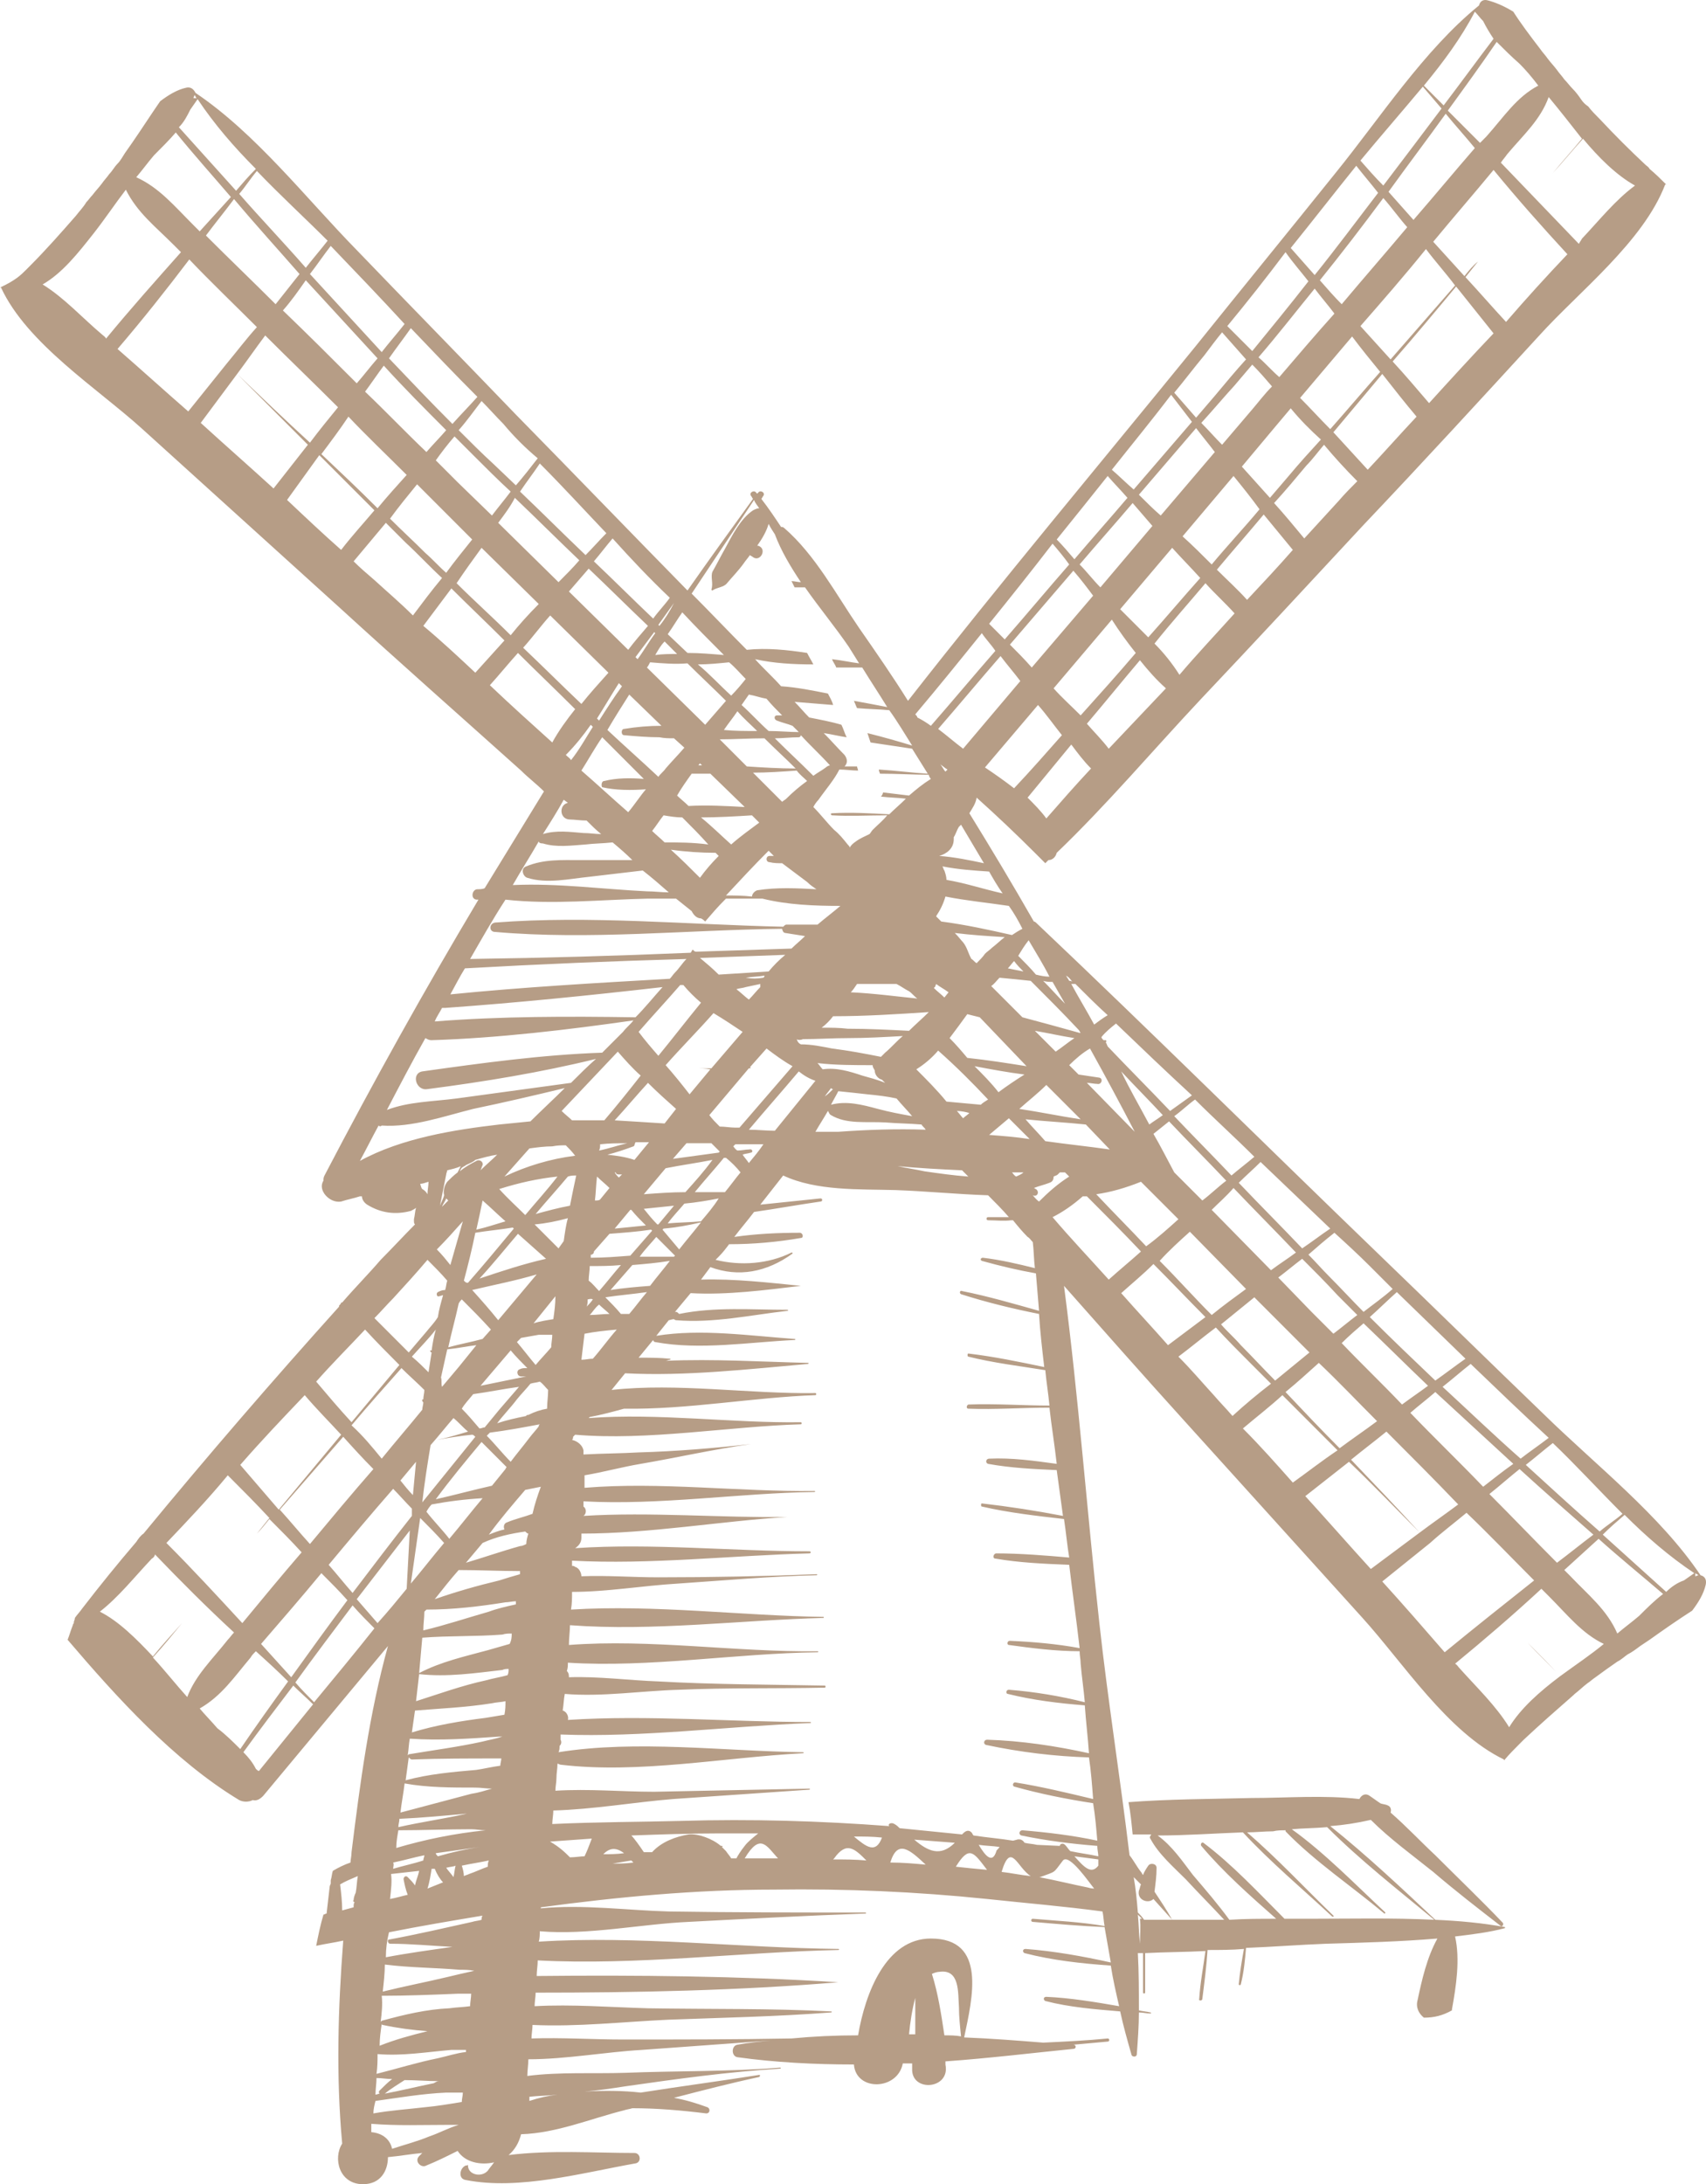 <svg width="143" height="183" viewBox="0 0 143 183" fill="none" xmlns="http://www.w3.org/2000/svg">
<path d="M2.18 22.611C2.267 22.524 2.441 22.349 2.528 22.262C3.836 20.954 5.144 19.471 6.364 18.076C6.626 17.727 6.975 17.378 7.236 16.942C7.41 16.768 7.585 16.506 7.759 16.331C8.021 15.983 8.282 15.721 8.544 15.372C8.718 15.111 8.98 14.849 9.154 14.587C9.416 14.325 9.59 13.977 9.852 13.715C10.113 13.453 10.287 13.104 10.462 12.843C10.636 12.581 10.898 12.232 11.072 11.971C11.857 10.837 12.641 9.616 13.426 8.482C14.123 7.959 14.821 7.523 15.605 7.348C15.954 7.261 16.216 7.436 16.39 7.784C21.447 11.186 25.631 16.593 29.903 20.954C34.349 25.576 38.796 30.111 43.242 34.734C48.037 39.618 52.832 44.589 57.627 49.473C59.458 46.857 61.289 44.328 63.12 41.798C63.032 41.711 63.032 41.624 62.945 41.537C62.771 41.275 63.207 41.013 63.381 41.275C63.381 41.275 63.381 41.275 63.468 41.362C63.468 41.362 63.468 41.362 63.555 41.275C63.73 41.013 64.166 41.275 63.991 41.537C63.904 41.624 63.904 41.711 63.817 41.798C64.427 42.583 64.95 43.368 65.473 44.153C65.561 44.153 65.648 44.153 65.735 44.24C68.35 46.508 70.094 49.822 72.012 52.613C73.407 54.619 74.802 56.625 76.109 58.718C83.956 48.688 92.151 38.92 100.172 29.065C104.095 24.181 108.018 19.384 111.941 14.5C115.69 9.878 119.352 4.209 123.972 0.458C124.059 0.109 124.321 -0.065 124.67 0.022C125.367 0.197 126.152 0.546 126.849 0.982C127.459 1.941 128.244 2.988 129.116 4.121C129.29 4.383 129.552 4.645 129.726 4.906C129.988 5.255 130.249 5.517 130.511 5.866C130.685 6.127 130.947 6.389 131.121 6.651C131.383 6.912 131.557 7.174 131.819 7.436C132.08 7.697 132.342 8.046 132.516 8.308C132.69 8.569 132.865 8.744 133.126 8.918C133.388 9.267 133.737 9.616 133.998 9.878L134.085 9.965C135.306 11.273 136.614 12.581 137.921 13.802C138.008 13.889 138.183 13.977 138.27 14.151C138.793 14.587 139.229 15.023 139.665 15.459C139.665 15.459 139.665 15.459 139.578 15.459C137.747 20.256 132.342 24.442 129.029 28.106C124.147 33.426 119.264 38.746 114.295 43.979C109.762 48.863 105.228 53.747 100.608 58.631C96.597 62.904 92.761 67.44 88.576 71.452C88.489 71.8 88.228 72.062 87.879 72.062C87.792 72.149 87.705 72.237 87.618 72.324C87.356 72.062 87.007 71.713 86.746 71.452C85.176 69.882 83.52 68.312 81.864 66.829C81.776 67.353 81.515 67.701 81.253 68.137C83.084 71.103 84.915 74.155 86.659 77.208C86.746 77.208 86.833 77.295 86.833 77.295C96.51 86.453 106.013 95.872 115.603 105.117C120.223 109.565 124.757 114.013 129.377 118.461C133.737 122.734 139.142 126.921 142.542 131.979C142.891 132.066 143.065 132.328 142.978 132.764C142.803 133.549 142.368 134.247 141.844 134.944C140.624 135.729 139.491 136.514 138.27 137.386C138.008 137.561 137.747 137.735 137.485 137.91C137.137 138.171 136.788 138.433 136.439 138.607C136.178 138.782 135.916 139.043 135.567 139.218C135.306 139.392 134.957 139.654 134.696 139.828C134.347 140.09 134.085 140.264 133.737 140.526C133.475 140.701 133.301 140.875 133.039 141.049C132.69 141.311 132.342 141.66 131.993 141.922L131.906 142.009C130.511 143.23 129.116 144.451 127.721 145.759C127.634 145.846 127.459 146.021 127.372 146.108C126.936 146.544 126.5 146.98 126.065 147.503C126.065 147.503 126.065 147.503 126.065 147.416C121.357 145.149 117.608 139.305 114.208 135.555C109.239 130.06 104.269 124.566 99.3 119.071C95.9 115.321 92.587 111.571 89.187 107.733C90.407 117.065 91.105 126.572 92.151 135.991C92.848 142.358 93.895 148.899 94.679 155.44C95.028 155.876 95.29 156.399 95.638 156.835C95.725 156.923 95.725 157.01 95.812 157.097C95.9 156.835 96.074 156.574 96.249 156.312C96.423 156.05 96.946 156.138 96.946 156.487C96.946 157.184 96.859 157.795 96.772 158.492C97.295 159.277 97.818 160.062 98.254 160.847C99.736 160.847 101.131 160.847 102.613 160.847C101.567 159.714 100.433 158.58 99.387 157.446C98.341 156.399 97.12 155.353 96.423 154.044C96.336 153.957 96.423 153.783 96.51 153.696C95.987 153.696 95.464 153.696 94.941 153.696C94.854 152.823 94.766 151.864 94.592 150.992C97.992 150.73 101.479 150.73 104.879 150.643C107.844 150.643 110.982 150.381 113.946 150.73C114.121 150.381 114.469 150.207 114.818 150.469C115.08 150.643 115.428 150.905 115.69 151.079C115.864 151.166 116.126 151.166 116.3 151.254C116.562 151.341 116.649 151.602 116.562 151.864C117.869 152.998 119.09 154.306 120.311 155.44C122.229 157.359 124.147 159.19 125.977 161.109C126.065 161.283 125.89 161.458 125.803 161.371C123.885 159.888 121.967 158.405 120.136 156.835C118.393 155.44 116.475 154.045 114.905 152.475C113.772 152.736 112.639 152.911 111.505 152.998C114.557 155.44 117.434 158.144 120.311 160.847C122.316 160.935 124.234 161.109 126.152 161.458V161.545C124.844 161.894 123.449 162.068 121.967 162.243C122.403 164.161 122.054 166.429 121.705 168.348C121.705 168.348 121.705 168.348 121.705 168.435C120.921 168.871 120.223 169.046 119.352 169.046C118.916 168.697 118.654 168.173 118.828 167.563C119.177 165.906 119.613 163.987 120.485 162.417C117.346 162.679 114.208 162.766 111.157 162.853C108.89 162.94 106.71 163.115 104.444 163.202C104.356 164.249 104.269 165.208 104.008 166.255C104.008 166.342 103.833 166.342 103.833 166.255C103.92 165.295 104.095 164.249 104.269 163.289C103.223 163.377 102.264 163.377 101.218 163.377C101.131 164.772 100.956 166.08 100.782 167.476C100.782 167.65 100.433 167.65 100.52 167.476C100.608 166.08 100.869 164.772 101.043 163.464C99.387 163.551 97.643 163.551 95.987 163.638C95.987 164.772 95.987 165.819 95.987 166.952C95.987 167.04 95.812 167.04 95.812 166.952C95.812 165.819 95.812 164.772 95.812 163.638C95.638 163.638 95.551 163.638 95.377 163.638C95.464 165.208 95.464 166.865 95.464 168.435C95.812 168.522 96.074 168.522 96.423 168.609C96.51 168.609 96.51 168.697 96.423 168.697C96.074 168.697 95.812 168.609 95.464 168.609C95.464 169.743 95.377 170.877 95.29 172.098C95.29 172.36 94.941 172.36 94.853 172.185C94.505 170.964 94.156 169.743 93.895 168.522C91.802 168.348 89.623 168.173 87.618 167.65C87.443 167.563 87.443 167.301 87.705 167.301C89.71 167.388 91.802 167.737 93.807 168.086C93.546 166.952 93.284 165.819 93.11 164.685C90.669 164.51 88.228 164.249 85.874 163.638C85.7 163.551 85.7 163.289 85.961 163.289C88.315 163.464 90.756 163.9 93.11 164.423C92.936 163.464 92.761 162.417 92.587 161.458C90.582 161.371 88.576 161.196 86.571 161.022C86.397 161.022 86.397 160.76 86.571 160.76C88.576 160.935 90.582 161.022 92.587 161.371C92.5 160.935 92.5 160.498 92.412 160.15C89.187 159.713 85.961 159.452 82.735 159.103C76.807 158.492 70.879 158.231 64.863 158.318C58.325 158.318 51.786 158.929 45.334 159.801V159.888C48.822 159.539 52.658 160.062 56.058 160.15C61.55 160.237 67.043 160.237 72.535 160.237C72.622 160.237 72.622 160.324 72.535 160.324C67.566 160.498 62.684 160.76 57.714 161.022C53.791 161.196 49.258 162.156 45.247 161.807C45.247 162.068 45.247 162.417 45.16 162.679C53.355 162.156 62.073 163.202 70.268 163.289C70.356 163.289 70.356 163.377 70.268 163.377C62.073 163.551 53.355 164.685 45.073 164.249C45.073 164.685 44.986 165.121 44.986 165.557C53.355 165.47 61.899 165.557 70.268 166.08C61.899 166.778 53.355 166.952 44.898 166.952C44.898 167.301 44.811 167.737 44.811 168.086C47.95 167.912 51.176 168.173 54.314 168.261C59.458 168.348 64.602 168.261 69.658 168.522C69.745 168.522 69.745 168.609 69.658 168.609C65.125 168.958 60.591 169.046 55.971 169.22C52.222 169.394 48.386 169.83 44.637 169.656C44.637 170.005 44.55 170.441 44.55 170.79C47.078 170.703 49.694 170.877 52.222 170.877C56.93 170.877 61.637 170.877 66.345 170.79C68.176 170.615 70.007 170.528 71.925 170.528C72.535 166.952 74.279 162.417 78.028 162.417C82.735 162.417 81.515 167.388 80.817 170.703C83.084 170.79 85.264 170.964 87.443 171.139C89.274 171.051 91.105 170.964 92.848 170.79C93.023 170.79 93.023 171.051 92.848 171.051C91.889 171.139 90.93 171.226 89.971 171.313C90.233 171.313 90.233 171.662 89.971 171.662C86.484 172.011 82.91 172.447 79.248 172.709C79.248 172.796 79.248 172.883 79.248 172.97C79.684 175.063 76.371 175.325 76.458 173.319C76.458 173.145 76.458 173.057 76.458 172.883C76.197 172.883 75.935 172.883 75.674 172.883C75.238 175.151 71.75 175.238 71.576 172.97C68.263 172.97 64.95 172.796 61.812 172.36C61.289 172.272 61.289 171.4 61.812 171.313C62.771 171.139 63.642 171.051 64.602 170.964C61.027 171.226 57.365 171.488 53.791 171.749C50.74 171.924 47.427 172.534 44.288 172.534C44.288 172.97 44.201 173.494 44.201 173.93C46.904 173.581 49.781 173.755 52.396 173.668C56.755 173.494 61.114 173.581 65.386 173.232C65.473 173.232 65.473 173.319 65.386 173.319C61.027 173.581 56.668 174.191 52.396 174.802C51.263 174.976 50.129 175.151 48.996 175.238C50.565 175.151 52.222 175.151 53.704 175.325C57.017 174.802 60.33 174.366 63.642 173.842C63.73 173.842 63.73 173.93 63.642 174.017C61.202 174.54 58.848 175.151 56.494 175.761C57.453 175.936 58.325 176.197 59.283 176.546C59.545 176.633 59.545 177.069 59.196 177.069C57.104 176.808 55.012 176.633 53.006 176.633C52.745 176.72 52.571 176.72 52.309 176.808C49.519 177.505 46.642 178.726 43.678 178.814C43.504 179.511 43.155 180.122 42.632 180.558C46.119 180.122 49.868 180.384 53.181 180.384C53.704 180.384 53.791 181.168 53.268 181.256C48.822 182.041 43.504 183.523 39.057 182.651C38.36 182.564 38.534 181.605 39.057 181.43C39.145 181.43 39.232 181.43 39.232 181.343C39.145 182.215 40.365 182.477 40.888 181.866C41.062 181.605 41.237 181.43 41.411 181.168C40.278 181.43 38.97 181.168 38.36 180.209C37.488 180.645 36.616 181.081 35.745 181.43C35.309 181.692 34.698 181.081 35.134 180.645C35.221 180.558 35.309 180.471 35.396 180.384C34.437 180.471 33.478 180.645 32.519 180.732C32.519 181.866 31.909 183 30.426 183C28.421 183 27.898 180.82 28.683 179.599C28.16 173.93 28.334 168.261 28.77 162.592C27.985 162.766 27.288 162.853 26.503 163.028C26.678 162.156 26.852 161.283 27.113 160.411C27.201 160.411 27.288 160.324 27.375 160.324C27.462 159.539 27.549 158.841 27.637 158.056C27.637 157.969 27.724 157.882 27.724 157.795C27.724 157.708 27.724 157.62 27.724 157.62C27.724 157.62 27.724 157.62 27.724 157.533C27.811 157.271 27.811 157.01 27.898 156.748C28.334 156.487 28.857 156.225 29.38 156.05C29.38 155.789 29.467 155.527 29.467 155.178C30.165 149.509 30.95 143.579 32.519 137.91C29.032 142.096 25.544 146.282 22.057 150.469C21.795 150.73 21.534 150.905 21.185 150.818C20.836 150.992 20.401 150.992 20.052 150.818C14.559 147.503 9.764 142.183 5.667 137.386C5.841 136.95 5.928 136.601 6.103 136.165C6.103 136.078 6.19 135.991 6.19 135.991V135.904C6.19 135.816 6.277 135.729 6.277 135.555C6.451 135.293 6.713 135.032 6.887 134.77C8.369 132.851 9.852 131.02 11.421 129.188C11.595 128.926 11.77 128.665 12.031 128.49C17.349 122.036 22.842 115.67 28.421 109.477V109.39C28.508 109.303 28.596 109.216 28.596 109.129C28.596 109.129 28.596 109.129 28.683 109.129C29.729 107.908 30.862 106.774 31.909 105.553C32.867 104.593 33.826 103.547 34.785 102.587C34.698 102.5 34.698 102.413 34.698 102.239V102.151C34.785 101.803 34.785 101.454 34.873 101.192C34.785 101.279 34.611 101.366 34.437 101.454C33.129 101.803 31.909 101.628 30.775 100.93C30.514 100.756 30.339 100.494 30.339 100.233C30.252 100.233 30.252 100.233 30.165 100.233C29.642 100.407 29.119 100.494 28.596 100.669C27.637 100.843 26.59 99.709 27.113 98.924C27.113 98.75 27.113 98.663 27.201 98.488C31.298 90.639 35.57 82.964 40.103 75.376C40.016 75.376 40.016 75.376 39.929 75.376C39.406 75.289 39.58 74.504 40.016 74.504C40.191 74.504 40.452 74.504 40.627 74.417C42.283 71.713 43.94 69.01 45.596 66.306C44.986 65.695 44.288 65.172 43.678 64.562C38.621 60.026 33.478 55.491 28.421 50.869C22.929 45.898 17.436 40.926 11.944 35.955C8.195 32.553 2.267 28.803 0.087 24.094C0.087 24.094 0.087 24.094 0 24.094C1.308 23.483 1.744 23.047 2.18 22.611ZM106.972 160.76C104.792 158.841 102.526 156.835 100.695 154.655C100.608 154.568 100.695 154.306 100.869 154.393C103.31 156.225 105.49 158.58 107.669 160.76C108.367 160.76 109.064 160.76 109.762 160.76C113.162 160.76 116.736 160.673 120.223 160.847C117.172 158.318 114.034 155.876 111.244 153.085C110.285 153.172 109.239 153.172 108.28 153.26C111.069 155.266 113.598 157.882 116.126 160.237C116.126 160.237 116.126 160.324 116.039 160.324C113.336 158.056 110.198 155.963 107.756 153.434V153.347C107.408 153.347 107.059 153.347 106.71 153.434C106.013 153.434 105.228 153.521 104.531 153.521C107.059 155.702 109.413 158.231 111.767 160.498C111.854 160.586 111.767 160.586 111.68 160.586C109.151 158.231 106.536 156.05 104.182 153.521C101.828 153.608 99.387 153.783 97.033 153.783C98.254 154.655 99.126 155.963 99.997 157.097C101.043 158.318 102.09 159.539 103.049 160.847C104.356 160.76 105.664 160.76 106.972 160.76ZM95.551 162.853C95.551 162.156 95.638 161.458 95.551 160.76H95.725C95.638 160.673 95.464 160.498 95.377 160.411C95.464 161.283 95.464 162.068 95.551 162.853ZM95.377 160.237C95.551 160.411 95.725 160.586 95.9 160.847C96.684 160.847 97.469 160.847 98.254 160.847L96.684 159.103C96.249 159.539 95.29 159.19 95.464 158.405C95.551 158.231 95.551 158.056 95.638 157.882L95.115 157.359L95.028 157.271C95.202 158.231 95.29 159.19 95.377 160.237ZM79.161 170.528C79.597 170.528 80.12 170.528 80.556 170.615C80.469 169.743 80.381 168.958 80.381 168.173C80.294 166.952 80.469 164.946 78.725 165.208C78.551 165.208 78.289 165.295 78.115 165.382C78.638 167.04 78.899 168.784 79.161 170.528ZM76.72 170.441C76.72 169.394 76.72 168.435 76.72 167.388C76.458 168.348 76.284 169.482 76.197 170.441C76.371 170.441 76.545 170.441 76.72 170.441ZM28.508 157.882C28.596 158.58 28.683 159.365 28.683 160.062C29.032 159.975 29.293 159.888 29.642 159.801C29.642 159.626 29.642 159.452 29.729 159.365C29.642 159.365 29.555 159.277 29.642 159.19C29.642 159.016 29.729 158.754 29.816 158.58C29.903 158.144 29.903 157.708 29.991 157.184C29.38 157.446 28.944 157.62 28.508 157.882ZM12.903 13.017C12.38 13.628 11.944 14.238 11.421 14.849C13.339 15.721 14.559 17.204 16.216 18.861C16.39 19.035 16.564 19.21 16.739 19.384C17.611 18.425 18.483 17.465 19.354 16.506C17.785 14.674 16.216 12.93 14.734 11.099C14.211 11.709 13.6 12.32 12.903 13.017ZM63.468 74.591C65.125 74.33 66.781 74.417 68.438 74.504C68.176 74.33 67.915 74.155 67.653 73.894C66.956 73.37 66.258 72.847 65.561 72.324C65.212 72.324 64.863 72.324 64.514 72.237C64.166 72.237 64.166 71.713 64.514 71.713C64.602 71.713 64.776 71.713 64.863 71.713C64.689 71.539 64.602 71.452 64.427 71.277C63.207 72.498 61.986 73.806 60.853 75.027C61.55 75.027 62.248 75.027 63.032 75.115C63.032 74.94 63.207 74.679 63.468 74.591ZM65.125 59.939C65.299 59.939 65.386 59.939 65.561 59.939C65.125 59.503 64.689 59.067 64.253 58.544C63.73 58.456 63.294 58.282 62.771 58.195C62.596 58.456 62.335 58.805 62.16 59.067C62.945 59.765 63.642 60.55 64.427 61.247C65.299 61.247 66.171 61.335 66.955 61.335C66.781 61.16 66.607 60.986 66.432 60.811C65.996 60.637 65.561 60.55 65.125 60.375C64.863 60.288 64.863 59.939 65.125 59.939ZM30.601 32.815C32.344 34.472 34.001 36.217 35.745 37.874C36.267 37.263 36.878 36.653 37.401 36.042C35.657 34.298 33.827 32.466 32.17 30.635C31.647 31.332 31.124 32.117 30.601 32.815ZM31.647 30.024C29.642 27.844 27.637 25.663 25.631 23.483C25.021 24.355 24.411 25.227 23.713 26.012C25.806 28.018 27.811 30.024 29.903 32.117C30.514 31.42 31.037 30.722 31.647 30.024ZM36.529 38.571C37.139 39.182 37.75 39.792 38.36 40.403L41.237 43.194C41.76 42.496 42.283 41.886 42.806 41.188C41.76 40.228 40.714 39.182 39.755 38.222C39.232 37.699 38.621 37.089 38.098 36.565C37.488 37.263 36.965 37.961 36.529 38.571ZM41.76 43.804L46.816 48.776C47.427 48.165 48.037 47.555 48.56 46.944C46.729 45.2 44.986 43.456 43.155 41.711C42.806 42.409 42.283 43.107 41.76 43.804ZM47.688 49.56L52.658 54.445C53.181 53.747 53.791 53.049 54.314 52.439C52.658 50.869 51.001 49.212 49.345 47.642C48.822 48.252 48.211 48.95 47.688 49.56ZM51.873 57.236C51.263 58.195 50.653 59.241 50.042 60.201L50.217 60.375C50.827 59.416 51.437 58.456 52.135 57.497L51.873 57.236ZM53.268 55.055L53.442 55.23C53.965 54.532 54.401 53.747 54.924 53.049L54.837 52.962C54.314 53.66 53.791 54.357 53.268 55.055ZM54.924 54.881C55.535 54.794 56.145 54.794 56.755 54.794C56.407 54.445 56.058 54.096 55.709 53.747C55.36 54.096 55.186 54.445 54.924 54.881ZM54.489 55.491C54.401 55.666 54.314 55.84 54.227 55.927L59.109 60.724C59.719 60.026 60.242 59.416 60.853 58.718C59.807 57.672 58.673 56.625 57.627 55.578C56.581 55.666 55.535 55.578 54.489 55.491ZM66.694 64.387C65.822 63.515 64.95 62.73 64.079 61.858C62.858 61.858 61.55 61.945 60.33 61.945L62.596 64.213C63.904 64.3 65.299 64.387 66.694 64.387ZM63.12 64.736L65.561 67.178C65.648 67.091 65.822 67.004 65.909 66.916C66.432 66.393 67.043 65.87 67.653 65.434C67.391 65.172 67.043 64.91 66.781 64.562C65.561 64.649 64.34 64.736 63.12 64.736ZM63.468 61.247C62.945 60.724 62.335 60.201 61.812 59.59C61.463 60.114 61.027 60.637 60.678 61.16C61.55 61.247 62.509 61.247 63.468 61.247ZM59.545 64.823C59.022 64.823 58.499 64.823 57.976 64.823C57.54 65.434 57.104 66.044 56.755 66.655C57.017 66.916 57.365 67.178 57.714 67.527C59.283 67.44 60.853 67.527 62.422 67.614L59.545 64.823ZM58.848 64.126L58.673 63.951C58.586 64.038 58.586 64.126 58.499 64.126C58.673 64.126 58.76 64.126 58.848 64.126ZM61.289 58.282C61.724 57.846 62.16 57.323 62.509 56.887C62.073 56.45 61.637 55.927 61.114 55.491C60.242 55.578 59.371 55.666 58.499 55.666C59.458 56.45 60.33 57.41 61.289 58.282ZM64.95 61.858C65.996 62.904 67.13 63.951 68.176 64.998C68.525 64.736 68.873 64.562 69.222 64.3C69.309 64.213 69.484 64.126 69.571 64.126C68.786 63.253 67.915 62.468 67.13 61.596C67.13 61.684 67.043 61.771 66.955 61.771C66.258 61.771 65.648 61.858 64.95 61.858ZM61.289 70.754C62.073 70.056 62.945 69.446 63.642 68.922L63.032 68.312C61.637 68.399 60.155 68.486 58.76 68.486C59.719 69.271 60.504 70.056 61.289 70.754ZM59.981 71.452C58.76 71.452 57.453 71.364 56.232 71.19C57.104 71.975 57.889 72.76 58.673 73.545C59.109 72.934 59.632 72.324 60.242 71.713C60.155 71.626 60.068 71.539 59.981 71.452ZM59.371 70.754C58.673 69.969 57.976 69.271 57.191 68.486C56.668 68.486 56.145 68.399 55.622 68.312C55.273 68.748 55.012 69.184 54.663 69.62C55.012 69.969 55.36 70.231 55.709 70.579C56.842 70.579 58.063 70.579 59.371 70.754ZM55.186 65.085C55.36 64.823 55.622 64.649 55.796 64.387C56.319 63.777 56.842 63.253 57.365 62.643L56.494 61.858C56.058 61.858 55.709 61.858 55.273 61.771C54.314 61.771 53.268 61.684 52.309 61.596C52.047 61.596 52.047 61.073 52.309 61.073C53.355 60.898 54.401 60.811 55.447 60.811L52.745 58.195C52.135 59.154 51.524 60.114 50.914 61.16C52.309 62.468 53.791 63.777 55.186 65.085ZM50.653 65.434C51.699 65.172 52.832 65.172 53.965 65.259C52.832 64.126 51.699 62.992 50.478 61.771C49.868 62.643 49.345 63.602 48.734 64.562C50.042 65.695 51.35 66.916 52.658 68.05C53.181 67.44 53.617 66.742 54.14 66.131C52.919 66.219 51.611 66.219 50.478 65.957C50.391 65.87 50.391 65.434 50.653 65.434ZM49.694 60.898C49.606 60.811 49.606 60.811 49.519 60.724C48.909 61.596 48.211 62.468 47.427 63.253C47.601 63.428 47.776 63.515 47.863 63.689C48.56 62.817 49.083 61.858 49.694 60.898ZM51.001 56.363L46.119 51.566C45.334 52.439 44.637 53.398 43.852 54.27C45.509 55.84 47.078 57.41 48.734 58.98C49.432 58.108 50.217 57.236 51.001 56.363ZM45.16 50.607L40.365 45.898C39.668 46.857 38.97 47.816 38.273 48.863C39.755 50.346 41.324 51.741 42.806 53.224C43.504 52.351 44.288 51.479 45.16 50.607ZM39.58 45.2L36.529 42.147C36.006 41.624 35.483 41.101 34.96 40.577C34.175 41.537 33.391 42.496 32.693 43.456C33.652 44.415 34.698 45.374 35.657 46.334C36.267 46.857 36.791 47.467 37.401 47.991C38.098 47.031 38.883 46.072 39.58 45.2ZM34.088 39.792C32.431 38.135 30.775 36.565 29.206 34.908C28.508 35.955 27.724 37.002 26.939 38.048C28.508 39.531 30.078 41.013 31.647 42.583C32.431 41.624 33.303 40.665 34.088 39.792ZM28.334 34.123C26.329 32.117 24.236 30.111 22.231 28.106C21.447 29.152 20.662 30.286 19.877 31.332C21.883 33.251 23.888 35.17 25.98 37.089C26.765 36.042 27.549 35.083 28.334 34.123ZM23.103 25.489C23.801 24.617 24.411 23.832 25.108 22.96C23.277 20.867 21.447 18.861 19.616 16.68C18.831 17.727 18.047 18.686 17.262 19.733C19.267 21.739 21.185 23.57 23.103 25.489ZM16.303 7.959C16.303 8.046 16.216 8.133 16.216 8.22C16.303 8.22 16.39 8.22 16.477 8.22C16.39 8.133 16.39 8.046 16.303 7.959ZM16.564 8.308C16.39 8.569 16.129 8.918 15.954 9.18C15.693 9.703 15.431 10.226 14.995 10.662C16.564 12.407 18.221 14.238 19.79 15.983C20.313 15.372 20.836 14.762 21.447 14.151C19.616 12.32 17.959 10.401 16.564 8.308ZM21.534 14.325C21.011 14.936 20.575 15.634 20.052 16.244C21.883 18.337 23.801 20.343 25.631 22.437C26.242 21.652 26.852 20.954 27.462 20.169C25.544 18.25 23.452 16.331 21.534 14.325ZM27.724 20.605C27.113 21.39 26.59 22.175 25.98 22.96C27.985 25.14 29.991 27.321 31.996 29.501C32.606 28.716 33.303 27.931 33.914 27.146C31.908 24.966 29.816 22.785 27.724 20.605ZM34.437 27.495C33.826 28.367 33.216 29.152 32.606 30.024C34.349 31.856 36.093 33.687 37.924 35.519C38.621 34.734 39.319 34.036 40.016 33.251C38.098 31.332 36.267 29.414 34.437 27.495ZM42.196 35.519C41.586 34.908 40.975 34.211 40.365 33.6C39.755 34.385 39.145 35.257 38.447 36.042C39.406 37.002 40.365 37.961 41.411 38.92L43.242 40.665C43.852 39.967 44.463 39.182 45.073 38.397C44.027 37.525 43.068 36.566 42.196 35.519ZM45.247 38.833C44.724 39.618 44.114 40.403 43.591 41.188C45.422 42.932 47.252 44.764 49.083 46.508C49.694 45.898 50.217 45.287 50.827 44.676C48.996 42.758 47.165 40.752 45.247 38.833ZM51.35 45.113C50.827 45.723 50.304 46.421 49.781 47.031C51.437 48.601 53.094 50.258 54.75 51.828C55.186 51.218 55.709 50.694 56.145 50.084C54.489 48.514 52.919 46.857 51.35 45.113ZM56.494 50.52C56.058 51.13 55.622 51.741 55.186 52.351L55.273 52.439C55.709 51.915 56.145 51.218 56.494 50.52C56.581 50.607 56.494 50.607 56.494 50.52ZM57.191 51.305C56.755 51.915 56.407 52.526 55.971 53.136L57.627 54.706C58.673 54.706 59.632 54.794 60.678 54.881C59.545 53.747 58.325 52.526 57.191 51.305ZM76.458 62.468C75.848 61.509 75.238 60.462 74.54 59.503C73.668 59.416 72.797 59.416 71.838 59.329C71.75 59.154 71.663 58.893 71.576 58.718C72.535 58.893 73.494 59.067 74.366 59.241C73.668 58.108 72.971 57.061 72.273 55.927C71.576 55.927 70.879 55.927 70.094 55.927C70.007 55.666 69.832 55.491 69.745 55.23C70.53 55.317 71.314 55.491 72.012 55.578C71.75 55.142 71.402 54.619 71.14 54.183C70.007 52.526 68.699 50.956 67.478 49.212C67.217 49.212 66.868 49.212 66.607 49.212C66.519 49.037 66.432 48.863 66.345 48.688C66.607 48.688 66.868 48.776 67.13 48.776C66.258 47.467 65.473 46.159 64.95 44.764C64.776 44.502 64.602 44.24 64.427 43.892C64.253 44.502 63.904 45.113 63.468 45.723H63.555C64.34 45.985 63.73 47.118 63.12 46.682C63.032 46.595 62.945 46.595 62.858 46.508C62.684 46.77 62.509 46.944 62.335 47.206C61.899 47.816 61.376 48.34 60.94 48.863C60.678 49.212 60.068 49.212 59.719 49.473C59.719 49.473 59.632 49.473 59.632 49.386C59.807 48.863 59.545 48.34 59.719 47.903C60.068 47.293 60.417 46.595 60.766 45.985C61.376 44.851 62.073 43.456 63.12 42.758C63.294 42.67 63.468 42.583 63.642 42.583C63.468 42.322 63.294 42.147 63.207 41.886C61.463 44.502 59.719 47.118 57.976 49.735C59.545 51.305 61.027 52.875 62.596 54.445C64.253 54.27 65.996 54.445 67.653 54.706C67.827 55.055 68.002 55.317 68.176 55.666C66.519 55.666 64.863 55.578 63.294 55.23C63.991 56.014 64.776 56.712 65.473 57.497C66.781 57.584 68.089 57.846 69.397 58.108C69.571 58.456 69.745 58.718 69.832 59.067C68.786 58.98 67.653 58.893 66.607 58.805C67.043 59.241 67.391 59.678 67.827 60.114C68.699 60.288 69.658 60.462 70.53 60.724C70.704 61.073 70.791 61.422 70.966 61.771C70.356 61.684 69.658 61.509 69.048 61.422C69.658 62.032 70.181 62.643 70.791 63.253C71.053 63.602 71.053 63.951 70.791 64.213C71.14 64.213 71.489 64.213 71.838 64.213C71.838 64.3 71.925 64.474 71.925 64.562C71.402 64.562 70.879 64.474 70.356 64.474C69.92 65.347 69.222 66.131 68.612 67.004C68.438 67.178 68.263 67.44 68.176 67.614C68.786 68.225 69.309 68.922 69.92 69.533C70.356 69.882 70.704 70.318 71.053 70.754C71.14 70.841 71.227 70.928 71.227 71.016C71.314 70.841 71.489 70.667 71.75 70.492C72.099 70.231 72.535 70.056 72.884 69.882C72.971 69.794 73.058 69.62 73.145 69.533C73.581 69.097 74.017 68.748 74.366 68.312C72.797 68.312 71.227 68.399 69.745 68.312C69.658 68.312 69.571 68.137 69.745 68.137C71.314 68.05 72.971 68.137 74.54 68.225C74.976 67.788 75.499 67.353 75.935 66.916C75.238 66.829 74.54 66.829 73.843 66.742C73.93 66.655 74.017 66.48 74.017 66.393C74.715 66.48 75.499 66.567 76.197 66.655C76.807 66.132 77.33 65.695 78.028 65.259C77.94 65.172 77.853 64.998 77.853 64.91C76.545 64.91 75.15 64.823 73.756 64.823C73.756 64.736 73.668 64.649 73.668 64.474C75.063 64.562 76.371 64.736 77.766 64.823C77.33 64.126 76.894 63.428 76.458 62.73C75.325 62.556 74.104 62.381 72.971 62.207C72.884 61.945 72.797 61.684 72.709 61.422C74.104 61.771 75.325 62.12 76.458 62.468ZM43.591 114.71C43.765 114.623 43.94 114.623 44.201 114.623C43.765 114.187 43.242 113.664 42.806 113.141L40.278 116.106C41.586 115.844 42.806 115.583 44.114 115.321C43.94 115.321 43.852 115.321 43.678 115.321C43.329 115.321 43.242 114.798 43.591 114.71ZM44.811 102.587C45.509 103.285 46.119 103.896 46.816 104.593L47.252 103.983C47.34 103.372 47.427 102.675 47.601 102.064C46.642 102.326 45.77 102.5 44.811 102.587ZM47.776 101.018C47.95 100.145 48.124 99.273 48.299 98.488C48.037 98.488 47.863 98.488 47.601 98.576C46.729 99.622 45.77 100.669 44.898 101.715C45.858 101.454 46.816 101.192 47.776 101.018ZM38.709 108.867C38.621 108.954 38.534 109.041 38.447 109.216C38.185 110.437 37.837 111.658 37.575 112.879C38.534 112.617 39.493 112.443 40.452 112.181L41.15 111.396C40.365 110.524 39.493 109.652 38.709 108.867ZM41.76 110.611L44.986 106.774C43.242 107.297 41.411 107.646 39.58 108.082C40.365 108.954 41.062 109.739 41.76 110.611ZM39.145 107.472H39.232C40.539 105.989 41.76 104.506 43.068 102.936L42.98 102.849C41.934 103.024 40.888 103.111 39.842 103.285C39.58 104.593 39.232 105.989 38.883 107.297C38.97 107.384 39.057 107.472 39.145 107.472ZM40.191 107.123C42.022 106.512 43.852 105.902 45.77 105.466C44.986 104.768 44.201 104.07 43.416 103.372C42.37 104.593 41.324 105.902 40.191 107.123ZM44.724 110.873C45.247 110.698 45.858 110.611 46.381 110.524C46.468 109.914 46.555 109.303 46.555 108.605L44.724 110.873ZM45.16 111.832C44.637 111.919 44.201 112.007 43.678 112.094L43.329 112.443C43.852 113.053 44.375 113.751 44.898 114.362C45.334 113.838 45.77 113.402 46.206 112.879C46.206 112.53 46.293 112.181 46.293 111.832C45.945 111.832 45.509 111.832 45.16 111.832ZM39.668 116.804C39.319 117.24 38.97 117.589 38.709 118.025C39.232 118.548 39.668 119.071 40.191 119.682C40.365 119.682 40.452 119.594 40.627 119.594C41.062 119.071 41.411 118.635 41.847 118.112C42.37 117.501 42.98 116.804 43.504 116.193C42.196 116.367 40.975 116.629 39.668 116.804ZM40.801 120.292C41.498 120.99 42.109 121.775 42.806 122.473C43.329 121.775 43.852 121.164 44.375 120.467C44.637 120.118 44.898 119.856 45.16 119.507C45.16 119.42 45.16 119.42 45.247 119.333C43.852 119.594 42.457 119.856 41.062 120.031C40.975 120.118 40.888 120.205 40.801 120.292ZM40.365 120.815C39.057 122.385 37.75 123.955 36.529 125.612C38.098 125.263 39.668 124.827 41.237 124.479C41.586 124.042 42.022 123.519 42.37 123.083C42.37 122.996 42.457 122.996 42.457 122.909C41.76 122.211 41.062 121.513 40.365 120.815ZM36.18 126.048C36.006 126.223 35.832 126.484 35.745 126.659C36.355 127.444 37.052 128.142 37.662 128.926C38.621 127.793 39.493 126.659 40.452 125.525C38.97 125.612 37.575 125.787 36.18 126.048ZM35.221 127.182C34.96 129.014 34.698 130.845 34.437 132.677C35.396 131.543 36.267 130.409 37.227 129.275C36.616 128.578 35.919 127.88 35.221 127.182ZM34.873 122.473C34.437 122.996 34.001 123.519 33.565 124.042C33.914 124.479 34.262 124.915 34.611 125.263C34.698 124.391 34.785 123.432 34.873 122.473ZM34.524 126.397C34.001 125.874 33.478 125.263 32.955 124.74C31.124 126.833 29.293 129.014 27.549 131.107C28.247 131.892 28.857 132.677 29.555 133.462C31.211 131.281 32.867 129.101 34.524 127.008C34.524 126.833 34.524 126.659 34.524 126.397ZM26.939 131.805C25.283 133.811 23.539 135.816 21.883 137.735C22.754 138.695 23.539 139.567 24.411 140.526C25.98 138.346 27.549 136.165 29.119 134.072C28.421 133.287 27.724 132.59 26.939 131.805ZM31.298 123.083C30.426 122.211 29.555 121.252 28.77 120.379C27.026 122.385 25.195 124.479 23.452 126.484C24.324 127.444 25.108 128.403 25.98 129.363C27.724 127.269 29.467 125.176 31.298 123.083ZM31.996 122.211C33.129 120.815 34.262 119.507 35.396 118.112C35.396 117.937 35.483 117.676 35.483 117.501C35.396 117.414 35.309 117.24 35.483 117.24C35.483 116.978 35.57 116.716 35.57 116.455C34.96 115.844 34.262 115.234 33.652 114.623C32.257 116.193 30.862 117.763 29.467 119.42C30.426 120.292 31.211 121.252 31.996 122.211ZM35.919 114.972C36.006 114.449 36.093 113.838 36.18 113.315C36.093 113.315 36.006 113.141 36.093 113.141H36.18C36.267 112.53 36.355 112.007 36.529 111.396C35.919 112.181 35.221 112.879 34.524 113.664C35.047 114.1 35.483 114.536 35.919 114.972ZM36.093 121.077C35.832 122.647 35.57 124.304 35.396 125.874C36.878 124.042 38.36 122.211 39.842 120.379C39.755 120.292 39.668 120.205 39.58 120.205C38.621 120.292 37.575 120.467 36.616 120.641C37.488 120.467 38.36 120.205 39.232 119.943C38.796 119.594 38.447 119.158 38.011 118.81C37.401 119.507 36.791 120.292 36.093 121.077ZM37.052 116.193C37.488 115.67 38.011 115.059 38.447 114.536L39.929 112.704C39.145 112.792 38.36 112.966 37.488 113.053C37.314 113.838 37.139 114.623 36.965 115.408C37.052 115.67 36.965 115.931 37.052 116.193C36.965 116.193 36.965 116.193 37.052 116.193ZM37.75 105.989C38.098 104.768 38.447 103.547 38.796 102.326C38.098 103.111 37.401 103.896 36.616 104.681C37.052 105.117 37.401 105.553 37.75 105.989ZM37.575 100.582C37.488 100.494 37.488 100.494 37.401 100.407C37.314 100.669 37.139 100.843 37.052 101.105C37.227 100.93 37.401 100.756 37.575 100.582ZM37.227 100.145C37.139 99.797 37.227 99.361 37.488 99.012C37.75 98.75 38.011 98.488 38.36 98.227C38.447 98.052 38.534 97.878 38.621 97.703C38.273 97.878 37.837 97.965 37.488 98.052C37.488 98.139 37.401 98.314 37.401 98.401C37.227 99.273 37.052 100.145 36.878 101.018C36.965 100.756 37.139 100.494 37.227 100.145ZM38.534 98.139C38.97 97.791 39.406 97.529 39.929 97.267C40.191 97.093 40.539 97.355 40.452 97.616C40.365 97.791 40.365 97.878 40.278 98.052C40.714 97.616 41.237 97.18 41.673 96.744C41.062 96.831 40.452 97.006 39.842 97.18C39.668 97.355 39.406 97.442 39.057 97.616C38.97 97.703 38.883 97.703 38.796 97.791C38.709 97.791 38.621 97.965 38.534 98.139ZM40.452 100.582C40.278 101.454 40.103 102.239 39.929 103.024C40.714 102.849 41.498 102.587 42.37 102.326C41.673 101.715 41.062 101.105 40.452 100.582ZM44.027 101.803C44.898 100.756 45.858 99.709 46.729 98.576C45.073 98.75 43.504 99.099 41.847 99.622C42.545 100.407 43.329 101.105 44.027 101.803ZM48.211 96.831C47.95 96.482 47.688 96.221 47.427 95.959C47.078 95.959 46.729 95.959 46.293 96.046C45.683 96.046 44.986 96.133 44.375 96.221C43.678 97.006 42.98 97.791 42.283 98.576C44.114 97.703 46.119 97.093 48.211 96.831ZM47.95 93.866C48.822 93.866 49.781 93.866 50.653 93.866C51.699 92.645 52.745 91.337 53.704 90.116C53.006 89.505 52.396 88.807 51.786 88.11C50.217 89.767 48.647 91.424 47.078 93.081C47.427 93.43 47.688 93.604 47.95 93.866ZM62.945 96.57C62.684 96.657 62.422 96.657 62.248 96.744C62.422 97.006 62.596 97.18 62.771 97.442C63.207 96.918 63.642 96.395 63.991 95.872C63.73 95.872 63.555 95.872 63.294 95.872C62.771 95.872 62.248 95.872 61.637 95.872C61.55 95.959 61.55 95.959 61.463 96.046C61.55 96.133 61.637 96.308 61.812 96.395C62.16 96.395 62.509 96.308 62.771 96.308C63.12 96.221 63.12 96.57 62.945 96.57ZM60.853 97.006C60.766 97.006 60.766 97.006 60.678 97.006C59.894 97.965 59.022 98.924 58.237 99.884C59.109 99.884 59.981 99.884 60.766 99.884C61.202 99.361 61.637 98.75 62.073 98.227C61.725 97.791 61.289 97.355 60.853 97.006ZM58.237 89.505C58.673 89.505 59.196 89.505 59.632 89.505L62.248 86.453C61.463 85.929 60.678 85.406 59.807 84.883C58.499 86.365 57.104 87.761 55.796 89.243C56.494 90.028 57.191 90.901 57.801 91.686L59.545 89.592C59.109 89.505 58.673 89.505 58.237 89.505ZM62.509 82.702C62.248 82.79 61.986 82.79 61.725 82.877C62.073 83.138 62.422 83.487 62.771 83.749C63.12 83.4 63.381 83.051 63.73 82.702C63.73 82.615 63.73 82.528 63.73 82.441C63.294 82.528 62.945 82.615 62.509 82.702ZM63.991 81.917C64.079 81.83 64.079 81.83 64.079 81.743C63.555 81.83 63.032 81.83 62.509 81.917C63.032 82.005 63.468 82.005 63.991 81.917ZM49.694 108.867C49.519 108.78 49.345 108.867 49.258 108.867C49.258 109.041 49.258 109.303 49.17 109.477C49.345 109.303 49.519 109.129 49.694 108.867ZM49.432 110.175C49.955 110.175 50.565 110.088 51.088 110.088C50.827 109.826 50.478 109.565 50.217 109.303C49.868 109.565 49.694 109.914 49.432 110.175ZM50.217 108.169C50.827 107.472 51.437 106.687 52.047 105.989C51.176 106.076 50.304 106.076 49.432 106.076C49.432 106.512 49.345 106.861 49.345 107.297C49.694 107.559 49.955 107.908 50.217 108.169ZM52.832 105.204C53.442 104.506 54.053 103.808 54.663 103.111C54.663 103.111 54.663 103.111 54.576 103.024C53.442 103.198 52.222 103.285 51.088 103.372L49.781 104.855C49.781 104.942 49.781 105.029 49.606 105.117H49.519C49.519 105.204 49.519 105.291 49.519 105.378C50.653 105.378 51.699 105.291 52.832 105.204ZM53.094 96.046C52.396 96.308 51.611 96.57 50.914 96.744C51.699 96.831 52.396 96.918 53.181 97.18L54.401 95.698C54.053 95.698 53.617 95.698 53.268 95.698C53.181 95.872 53.181 96.046 53.094 96.046ZM51.524 102.936C52.396 102.849 53.268 102.762 54.14 102.675C53.704 102.239 53.268 101.803 52.919 101.366C52.919 101.366 52.919 101.366 52.832 101.366L51.524 102.936ZM52.135 98.401C52.047 98.401 51.96 98.401 51.873 98.401C51.699 98.401 51.611 98.314 51.611 98.227H51.524C51.611 98.401 51.786 98.576 51.873 98.663L52.135 98.401ZM53.965 100.058C55.099 99.971 56.319 99.884 57.453 99.884C58.237 99.012 59.022 98.139 59.719 97.18C58.412 97.442 57.104 97.616 55.796 97.878L53.965 100.058ZM53.965 101.279C54.314 101.715 54.663 102.151 55.099 102.587C55.099 102.587 55.099 102.587 55.186 102.587C55.622 102.064 56.058 101.541 56.494 101.018C55.622 101.105 54.837 101.192 53.965 101.279ZM50.304 100.494L51.088 99.535C50.74 99.186 50.391 98.924 50.042 98.576C49.955 99.273 49.955 99.884 49.868 100.582C50.042 100.582 50.217 100.582 50.304 100.494ZM52.571 95.785C51.786 95.785 51.088 95.785 50.304 95.872C50.304 96.046 50.304 96.221 50.217 96.395C51.088 96.221 51.786 95.959 52.571 95.785ZM55.709 94.128L56.668 92.907C55.883 92.209 55.099 91.511 54.314 90.726C53.355 91.773 52.483 92.819 51.524 93.866C53.006 93.953 54.314 94.04 55.709 94.128ZM57.54 95.785L56.407 97.093C57.714 96.918 58.935 96.744 60.242 96.57L60.33 96.482C60.068 96.221 59.894 96.046 59.632 95.785C58.935 95.785 58.237 95.785 57.54 95.785ZM57.365 100.843C56.93 101.366 56.407 101.89 55.971 102.5C56.93 102.413 57.889 102.413 58.76 102.326C59.283 101.715 59.807 101.105 60.242 100.407C59.371 100.582 58.325 100.756 57.365 100.843ZM55.622 102.936L55.535 103.024C55.971 103.547 56.494 104.157 56.93 104.681C57.54 103.896 58.15 103.198 58.76 102.413C57.627 102.675 56.668 102.849 55.622 102.936ZM55.012 103.634C54.576 104.157 54.053 104.681 53.617 105.291C54.576 105.291 55.535 105.291 56.494 105.291C56.494 105.291 56.494 105.291 56.581 105.204C56.058 104.681 55.535 104.157 55.012 103.634ZM53.006 105.989C52.396 106.687 51.786 107.384 51.176 108.082C52.309 107.908 53.355 107.82 54.489 107.733C55.012 107.035 55.622 106.338 56.145 105.64C55.099 105.814 54.053 105.902 53.006 105.989ZM50.74 108.693C51.176 109.129 51.611 109.565 52.047 110.088C52.309 110.088 52.483 110.088 52.745 110.088C53.268 109.477 53.704 108.867 54.227 108.256C53.006 108.431 51.873 108.518 50.74 108.693ZM48.996 111.745C48.909 112.443 48.822 113.228 48.734 113.925C49.083 113.925 49.345 113.838 49.694 113.838C50.391 113.053 51.001 112.181 51.699 111.396C50.74 111.483 49.868 111.571 48.996 111.745ZM55.186 88.459C56.407 86.976 57.54 85.493 58.76 84.011C58.237 83.575 57.714 83.051 57.278 82.528C57.191 82.528 57.104 82.528 57.017 82.528C55.883 83.836 54.663 85.144 53.529 86.453C54.053 87.15 54.576 87.761 55.186 88.459ZM60.242 81.656C61.637 81.569 63.032 81.481 64.427 81.394C64.863 80.871 65.299 80.435 65.822 79.999C63.468 80.086 61.027 80.173 58.673 80.26C59.196 80.696 59.719 81.132 60.242 81.656ZM64.253 87.848L62.858 89.418C62.945 89.418 62.945 89.505 62.858 89.505H62.771L59.458 93.43C59.719 93.779 59.981 94.04 60.33 94.389C60.766 94.389 61.202 94.476 61.637 94.476C61.725 94.476 61.812 94.476 61.986 94.476L66.432 89.331C65.648 88.895 64.95 88.371 64.253 87.848ZM62.771 94.651C63.468 94.651 64.253 94.738 64.95 94.738C66.084 93.343 67.217 91.947 68.35 90.552C67.827 90.377 67.391 90.116 66.955 89.767C65.561 91.424 64.166 92.994 62.771 94.651ZM86.31 95.436C85.7 94.825 85.176 94.302 84.566 93.692C84.043 94.128 83.433 94.651 82.91 95.087C84.043 95.174 85.176 95.261 86.31 95.436ZM84.828 98.227C84.915 98.314 85.002 98.488 85.176 98.576C85.351 98.488 85.612 98.401 85.787 98.227C85.438 98.227 85.176 98.227 84.828 98.227ZM86.571 100.145C86.571 100.145 86.484 100.145 86.484 100.058C86.659 100.233 86.833 100.494 87.094 100.669C87.879 99.884 88.664 99.186 89.623 98.576C89.535 98.488 89.448 98.401 89.274 98.227C89.1 98.227 89.012 98.227 88.838 98.227C88.751 98.314 88.751 98.314 88.664 98.401C88.576 98.488 88.489 98.488 88.315 98.576C88.315 98.837 88.228 99.012 87.966 99.099C87.53 99.273 87.094 99.361 86.659 99.535C86.746 99.535 86.746 99.622 86.833 99.622C87.182 99.884 86.92 100.32 86.571 100.145ZM87.618 95.61C89.448 95.872 91.192 96.046 93.023 96.308L91.018 94.215C89.361 94.04 87.618 93.953 85.961 93.779C86.484 94.389 87.094 95 87.618 95.61ZM126.849 122.647C124.67 120.641 122.49 118.635 120.311 116.629C119.613 117.24 118.916 117.763 118.218 118.373C120.223 120.467 122.316 122.473 124.321 124.566C125.106 123.955 125.977 123.257 126.849 122.647ZM124.844 125.176C126.762 127.095 128.593 129.014 130.511 130.932C131.557 130.147 132.516 129.363 133.562 128.578C131.47 126.746 129.377 124.915 127.372 123.083C126.5 123.781 125.716 124.479 124.844 125.176ZM83.781 81.917C83.52 82.179 83.346 82.441 83.084 82.615L85.7 85.232C87.356 85.668 88.925 86.104 90.495 86.54C90.495 86.54 90.495 86.54 90.582 86.54C90.495 86.453 90.495 86.365 90.407 86.278C89.1 84.883 87.705 83.487 86.397 82.179C85.612 82.092 84.74 82.005 83.781 81.917ZM85.787 81.394C85.525 81.132 85.264 80.871 85.002 80.522C84.828 80.696 84.653 80.958 84.479 81.132C84.915 81.22 85.351 81.307 85.787 81.394ZM87.705 90.901C87.007 91.598 86.223 92.209 85.438 92.907C87.182 93.168 88.838 93.517 90.582 93.779L87.705 90.901ZM88.489 88.11C89.012 87.761 89.535 87.325 90.059 86.976C88.925 86.802 87.792 86.54 86.746 86.365L88.489 88.11ZM80.73 78.952C81.079 79.388 81.166 79.912 81.428 80.347C81.602 80.435 81.689 80.609 81.864 80.696C82.125 80.435 82.387 80.173 82.561 79.912C82.735 79.737 82.997 79.563 83.171 79.388C83.52 79.126 83.869 78.778 84.217 78.516C82.823 78.429 81.428 78.342 80.033 78.167C80.381 78.516 80.556 78.778 80.73 78.952ZM79.597 86.976C80.12 87.499 80.643 88.11 81.079 88.633C82.735 88.807 84.392 89.069 86.048 89.331L82.125 85.232C81.776 85.144 81.428 85.057 81.079 84.97C80.643 85.581 80.12 86.278 79.597 86.976ZM89.623 89.243L90.407 90.028C91.018 90.116 91.541 90.203 92.151 90.29C92.5 90.377 92.325 90.901 91.977 90.813C91.715 90.813 91.366 90.726 91.105 90.726L95.115 94.825C93.895 92.471 92.674 90.203 91.366 87.848C90.756 88.197 90.146 88.72 89.623 89.243ZM96.336 94.215C96.684 93.953 97.12 93.692 97.469 93.43C96.336 92.209 95.115 90.988 93.982 89.767C94.679 91.249 95.551 92.732 96.336 94.215ZM96.684 95C97.295 96.046 97.818 97.093 98.428 98.227L100.782 100.582C101.479 100.058 102.09 99.448 102.787 98.924C101.218 97.267 99.561 95.61 97.992 93.953C97.556 94.302 97.12 94.651 96.684 95ZM101.567 101.366L106.536 106.425C107.233 105.902 107.931 105.466 108.628 104.942C106.885 103.111 105.141 101.366 103.397 99.535C102.787 100.233 102.177 100.756 101.567 101.366ZM107.146 107.035L109.936 109.914C110.546 110.524 111.157 111.135 111.767 111.745C112.464 111.222 113.075 110.698 113.772 110.175C113.249 109.652 112.639 109.041 112.116 108.518C111.157 107.472 110.11 106.425 109.151 105.466C108.454 105.989 107.844 106.512 107.146 107.035ZM112.464 112.53C114.121 114.274 115.864 115.931 117.521 117.676C118.218 117.152 119.003 116.629 119.7 116.106C117.869 114.362 116.126 112.617 114.295 110.873C113.685 111.396 113.075 111.919 112.464 112.53ZM116.213 119.943C115.254 120.728 114.208 121.513 113.249 122.298C115.167 124.304 117.085 126.31 119.003 128.403C120.049 127.618 121.182 126.833 122.229 126.048C120.223 123.955 118.218 121.949 116.213 119.943ZM115.428 119.071C113.772 117.414 112.203 115.757 110.546 114.187C109.674 114.972 108.715 115.844 107.756 116.629C109.239 118.199 110.721 119.769 112.29 121.339C113.336 120.554 114.382 119.856 115.428 119.071ZM109.762 113.315C109.239 112.792 108.715 112.268 108.192 111.745L105.141 108.693C104.182 109.477 103.31 110.175 102.351 110.96C102.874 111.571 103.485 112.094 104.008 112.704C104.967 113.664 105.926 114.71 106.885 115.67C107.844 114.885 108.803 114.1 109.762 113.315ZM104.444 107.995L99.736 103.198C98.864 103.983 97.992 104.768 97.207 105.64C98.689 107.123 100.084 108.693 101.567 110.175C102.526 109.39 103.485 108.693 104.444 107.995ZM98.777 102.151L95.638 99.012C94.331 99.535 93.11 99.884 91.889 100.058C93.284 101.541 94.679 102.936 96.074 104.419C97.033 103.721 97.905 102.936 98.777 102.151ZM83.694 91.511C84.392 90.988 85.176 90.465 85.874 90.028C84.479 89.854 83.084 89.592 81.689 89.331C82.387 90.028 83.084 90.726 83.694 91.511ZM78.638 88.022C78.115 88.633 77.504 89.156 76.807 89.592C77.679 90.465 78.551 91.337 79.335 92.296C80.294 92.383 81.253 92.471 82.212 92.558C82.387 92.383 82.561 92.296 82.823 92.122C81.515 90.726 80.12 89.331 78.638 88.022ZM79.51 83.138C79.161 82.877 78.812 82.702 78.463 82.441C78.463 82.528 78.376 82.615 78.376 82.702C78.376 82.702 78.289 82.702 78.289 82.79C78.551 83.051 78.899 83.313 79.161 83.575L79.51 83.138ZM80.207 93.081C80.381 93.255 80.556 93.517 80.73 93.692C80.904 93.517 81.079 93.43 81.253 93.255C80.992 93.168 80.556 93.081 80.207 93.081ZM80.643 98.052C78.812 97.965 77.069 97.878 75.238 97.703C76.022 97.878 76.72 97.965 77.504 98.139C78.725 98.314 79.945 98.488 81.166 98.576L80.643 98.052ZM77.592 94.651C77.504 94.476 77.33 94.389 77.243 94.215C76.197 94.128 75.238 94.128 74.192 94.04C72.622 93.953 70.966 94.215 69.658 93.43C69.484 93.343 69.484 93.168 69.397 93.081C69.048 93.692 68.699 94.215 68.35 94.825C68.961 94.825 69.658 94.825 70.268 94.825C72.709 94.651 75.15 94.564 77.592 94.651ZM73.145 89.243C71.576 89.243 70.007 89.243 68.525 89.069C68.699 89.243 68.786 89.418 68.961 89.592C70.094 89.418 71.227 89.767 72.273 90.116C72.884 90.29 73.581 90.465 74.192 90.726C74.104 90.639 74.017 90.552 73.93 90.465C73.581 90.377 73.32 90.028 73.32 89.68C73.233 89.505 73.145 89.418 73.145 89.243ZM69.135 91.86C69.397 91.686 69.571 91.511 69.832 91.249C69.745 91.249 69.745 91.249 69.658 91.162C69.484 91.424 69.309 91.598 69.135 91.86ZM72.709 91.686C71.925 91.598 71.14 91.511 70.268 91.424C70.094 91.773 69.832 92.209 69.658 92.558C70.966 92.209 72.273 92.558 73.581 92.907C74.54 93.168 75.499 93.343 76.458 93.517C76.022 92.994 75.586 92.558 75.15 92.034C74.366 91.86 73.581 91.773 72.709 91.686ZM67.13 87.499C68.002 87.499 68.874 87.674 69.745 87.848C71.14 88.022 72.535 88.284 73.843 88.546C73.93 88.459 74.104 88.284 74.192 88.197C74.715 87.761 75.15 87.238 75.674 86.802C74.104 86.889 72.622 86.976 71.053 86.976C69.832 86.976 68.525 87.063 67.304 87.063C67.13 87.15 66.868 87.15 66.781 87.063C66.868 87.325 66.956 87.412 67.13 87.499ZM71.053 86.191C72.797 86.191 74.453 86.278 76.197 86.365C76.72 85.842 77.33 85.319 77.853 84.796C75.238 84.97 72.535 85.144 69.832 85.144C69.571 85.493 69.222 85.842 68.874 86.104C69.658 86.104 70.356 86.104 71.053 86.191ZM76.894 83.662C76.633 83.487 76.458 83.226 76.197 83.051C75.848 82.877 75.499 82.615 75.15 82.441C74.017 82.441 72.971 82.441 71.838 82.441C71.663 82.702 71.489 82.964 71.314 83.138C73.233 83.226 75.15 83.487 76.894 83.662ZM76.72 59.852C76.807 59.939 76.894 60.026 76.894 60.114C77.243 60.288 77.679 60.55 78.028 60.811C79.858 58.718 81.602 56.625 83.433 54.532C83.084 54.008 82.648 53.572 82.299 53.049C80.469 55.317 78.638 57.584 76.72 59.852ZM82.91 52.264C83.346 52.7 83.781 53.136 84.217 53.572C86.048 51.479 87.792 49.386 89.623 47.293C89.187 46.682 88.751 46.159 88.228 45.549C86.484 47.816 84.74 49.997 82.91 52.264ZM97.295 43.194L101.828 37.874C101.305 37.176 100.782 36.565 100.259 35.868C98.689 37.699 97.033 39.618 95.464 41.45C96.074 42.06 96.684 42.67 97.295 43.194ZM94.941 42.147C93.459 43.892 91.977 45.549 90.495 47.293C91.105 47.903 91.628 48.601 92.238 49.212L96.597 44.066C96.074 43.456 95.464 42.758 94.941 42.147ZM102.438 37.263L104.967 34.298C105.49 33.687 106.013 32.99 106.623 32.379C106.1 31.769 105.577 31.158 104.967 30.548C104.444 31.158 104.008 31.681 103.485 32.292C102.526 33.339 101.654 34.385 100.695 35.432C101.305 36.042 101.828 36.653 102.438 37.263ZM107.233 31.594C108.803 29.763 110.285 28.018 111.854 26.274C111.331 25.576 110.721 24.879 110.198 24.181C108.628 26.1 107.146 28.018 105.49 29.937C106.1 30.46 106.623 31.071 107.233 31.594ZM112.464 25.489C114.295 23.309 116.126 21.216 117.957 19.035C117.259 18.25 116.649 17.378 115.951 16.593C114.208 18.948 112.464 21.216 110.633 23.483C111.244 24.181 111.854 24.879 112.464 25.489ZM118.48 18.425C120.223 16.419 121.88 14.413 123.623 12.407C122.839 11.447 121.967 10.488 121.182 9.529C119.613 11.709 117.957 13.889 116.387 16.07C117.085 16.855 117.782 17.64 118.48 18.425ZM114.033 27.321C114.905 28.28 115.69 29.152 116.562 30.111C118.393 28.018 120.136 26.012 121.967 23.919C121.182 22.873 120.311 21.913 119.526 20.867C117.695 23.134 115.864 25.227 114.033 27.321ZM113.336 28.193C111.854 29.937 110.459 31.594 108.977 33.339C109.849 34.211 110.633 35.083 111.505 35.955C112.9 34.385 114.295 32.728 115.69 31.158C114.905 30.199 114.121 29.239 113.336 28.193ZM108.192 34.211C107.756 34.734 107.233 35.344 106.797 35.868L104.095 39.095C104.879 39.967 105.664 40.839 106.449 41.711C106.972 41.101 107.495 40.49 108.018 39.88C108.89 38.833 109.762 37.874 110.721 36.827C109.849 36.042 108.977 35.17 108.192 34.211ZM103.397 39.88L99.126 44.938C99.997 45.723 100.782 46.508 101.567 47.293C102.874 45.723 104.269 44.24 105.577 42.67C104.879 41.711 104.182 40.839 103.397 39.88ZM98.254 45.898L93.895 51.043C94.679 51.828 95.464 52.613 96.249 53.398C97.731 51.741 99.126 50.084 100.608 48.427C99.823 47.555 99.038 46.77 98.254 45.898ZM93.197 51.915L88.315 57.672C89.012 58.456 89.797 59.154 90.582 59.939C92.151 58.195 93.72 56.45 95.202 54.706C94.505 53.834 93.807 52.875 93.197 51.915ZM91.628 49.909C91.105 49.212 90.582 48.514 89.971 47.816L84.653 54.008C85.264 54.619 85.874 55.23 86.484 55.927L91.628 49.909ZM88.576 45.2C89.1 45.723 89.535 46.246 90.059 46.857C91.541 45.113 93.023 43.456 94.505 41.711C93.982 41.101 93.371 40.49 92.848 39.88C91.454 41.624 90.059 43.368 88.576 45.2ZM93.197 39.356C93.807 39.88 94.418 40.49 95.028 41.013C96.684 39.095 98.254 37.263 99.91 35.344C99.3 34.559 98.777 33.862 98.166 33.077C96.51 35.257 94.854 37.263 93.197 39.356ZM100.956 29.763C100.084 30.809 99.3 31.856 98.428 32.902C99.038 33.6 99.648 34.298 100.259 34.996C100.782 34.385 101.305 33.775 101.828 33.164C102.7 32.117 103.572 31.071 104.444 30.111C103.746 29.327 103.136 28.629 102.438 27.844C102.002 28.367 101.479 29.065 100.956 29.763ZM102.874 27.321C103.572 28.018 104.269 28.716 104.967 29.414C106.536 27.495 108.105 25.576 109.674 23.57C109.064 22.785 108.367 22 107.756 21.128C106.187 23.221 104.531 25.315 102.874 27.321ZM108.192 20.779C108.89 21.564 109.5 22.262 110.198 23.047C112.028 20.779 113.772 18.425 115.516 16.157C114.905 15.372 114.295 14.674 113.685 13.889C111.854 16.157 110.023 18.512 108.192 20.779ZM114.033 13.453C114.644 14.151 115.254 14.849 115.951 15.547C117.608 13.366 119.264 11.186 120.834 9.093C120.311 8.482 119.787 7.872 119.264 7.261C117.521 9.354 115.69 11.447 114.033 13.453ZM124.321 1.767C124.059 1.505 123.885 1.243 123.623 0.982C122.49 3.162 121.008 5.168 119.352 7.174C119.875 7.697 120.485 8.308 121.008 8.831C122.403 6.999 123.798 5.081 125.193 3.249C124.844 2.726 124.582 2.29 124.321 1.767ZM127.372 5.342C126.675 4.732 126.065 4.121 125.454 3.511C124.147 5.43 122.752 7.348 121.357 9.267C122.229 10.139 123.188 11.099 124.059 11.971C124.234 11.796 124.408 11.622 124.582 11.447C126.065 9.79 127.111 8.133 128.942 7.174C128.418 6.476 127.895 5.866 127.372 5.342ZM132.603 19.994C134.085 18.425 135.393 16.768 137.049 15.547C135.48 14.674 133.998 13.192 132.69 11.622C131.819 12.581 131.034 13.541 130.162 14.5C130.947 13.541 131.819 12.581 132.603 11.622C131.644 10.401 130.685 9.18 129.813 8.133C129.116 10.052 127.721 11.273 126.326 12.93C126.152 13.192 125.977 13.366 125.803 13.628C127.983 15.895 130.162 18.163 132.342 20.431C132.429 20.256 132.516 20.169 132.603 19.994ZM131.383 21.303C129.29 19.035 127.198 16.68 125.193 14.238C123.536 16.244 121.793 18.25 120.136 20.256C121.008 21.216 121.88 22.175 122.752 23.134C123.1 22.698 123.449 22.262 123.885 21.913C123.536 22.349 123.188 22.785 122.839 23.221C123.972 24.442 125.106 25.751 126.239 26.972C127.895 25.053 129.639 23.134 131.383 21.303ZM125.193 27.931C124.147 26.623 123.1 25.315 122.054 24.006C120.311 26.1 118.567 28.193 116.736 30.286C117.782 31.42 118.741 32.553 119.787 33.775C121.531 31.856 123.362 29.85 125.193 27.931ZM114.644 39.356C116.039 37.874 117.346 36.391 118.741 34.908C117.782 33.775 116.823 32.553 115.864 31.332C114.469 32.99 113.162 34.559 111.767 36.217C112.726 37.263 113.685 38.31 114.644 39.356ZM112.203 41.973C112.726 41.362 113.249 40.839 113.772 40.316C112.813 39.356 111.854 38.31 110.982 37.263C110.459 37.874 110.023 38.484 109.5 39.008C108.628 40.054 107.756 41.101 106.797 42.147C107.669 43.107 108.454 44.066 109.326 45.113C110.285 44.066 111.244 43.019 112.203 41.973ZM108.367 46.072C107.582 45.112 106.71 44.066 105.926 43.107C104.618 44.676 103.31 46.159 102.002 47.729C102.874 48.601 103.746 49.386 104.531 50.258C105.838 48.863 107.146 47.467 108.367 46.072ZM103.485 51.392C102.7 50.52 101.828 49.735 101.043 48.863C99.648 50.52 98.166 52.177 96.772 53.921C97.556 54.706 98.254 55.578 98.864 56.538C100.346 54.794 101.915 53.136 103.485 51.392ZM97.731 57.672C96.946 56.974 96.249 56.189 95.551 55.317C94.069 57.061 92.587 58.893 91.105 60.637C91.715 61.335 92.412 62.032 92.936 62.73C94.592 60.986 96.161 59.329 97.731 57.672ZM87.705 68.573C88.925 67.178 90.146 65.783 91.454 64.387C90.843 63.777 90.32 63.079 89.797 62.381C88.576 63.864 87.356 65.347 86.135 66.829C86.659 67.353 87.269 67.963 87.705 68.573ZM85.002 66.044C86.397 64.562 87.705 63.079 89.012 61.596C88.315 60.724 87.705 59.852 87.007 59.067L82.561 64.3C83.346 64.823 84.217 65.434 85.002 66.044ZM85.525 57.061C85.002 56.363 84.392 55.666 83.869 54.968C82.125 56.974 80.381 59.067 78.638 61.073C79.335 61.596 80.033 62.207 80.73 62.73L85.525 57.061ZM78.812 64.038C78.987 64.213 79.074 64.474 79.248 64.649C79.335 64.562 79.335 64.562 79.422 64.474C79.248 64.387 79.074 64.213 78.812 64.038ZM80.556 69.097L80.381 69.271C80.207 69.533 80.12 69.882 79.945 70.143C79.945 70.231 79.945 70.231 79.945 70.318C79.945 71.103 79.335 71.539 78.725 71.713C79.945 71.8 81.253 72.062 82.474 72.324C81.864 71.277 81.166 70.143 80.556 69.097ZM82.91 73.022C81.602 72.934 80.294 72.847 78.987 72.585C79.074 72.673 79.074 72.847 79.161 72.934C79.248 73.196 79.335 73.457 79.335 73.719C80.904 73.981 82.474 74.504 84.043 74.853C83.607 74.243 83.258 73.632 82.91 73.022ZM84.566 75.9C82.823 75.638 80.992 75.463 79.248 75.115C79.074 75.725 78.812 76.248 78.463 76.772C78.638 76.946 78.725 77.033 78.899 77.208C80.904 77.469 82.91 77.906 84.828 78.342C85.089 78.167 85.351 77.993 85.7 77.818C85.351 77.121 85.002 76.51 84.566 75.9ZM86.223 78.778C85.874 79.214 85.612 79.65 85.351 80.086C85.874 80.609 86.397 81.132 86.833 81.656C87.182 81.743 87.618 81.83 87.966 81.83C87.443 80.784 86.833 79.824 86.223 78.778ZM88.228 82.266C87.966 82.266 87.705 82.266 87.443 82.179C88.053 82.79 88.664 83.487 89.274 84.098C88.925 83.487 88.576 82.877 88.228 82.266ZM89.361 81.743C89.448 81.917 89.535 82.005 89.623 82.179C89.71 82.179 89.797 82.179 89.884 82.266C89.71 82.005 89.535 81.83 89.361 81.743ZM90.146 82.441H89.797C90.407 83.575 91.105 84.708 91.715 85.842C92.064 85.581 92.412 85.319 92.848 85.057C91.889 84.185 91.018 83.313 90.146 82.441ZM93.546 85.755C93.11 86.104 92.674 86.453 92.325 86.889C92.325 86.976 92.412 87.063 92.5 87.15H92.674C92.761 87.15 92.761 87.325 92.674 87.325C92.761 87.412 92.761 87.499 92.848 87.674C94.592 89.505 96.336 91.249 98.079 93.081C98.689 92.645 99.3 92.209 99.91 91.773C97.731 89.767 95.638 87.761 93.546 85.755ZM100.172 92.122C99.561 92.558 99.038 93.081 98.428 93.517C99.997 95.174 101.654 96.831 103.223 98.488C103.833 97.965 104.531 97.442 105.141 96.918C103.572 95.349 101.828 93.779 100.172 92.122ZM105.664 97.355C105.054 97.965 104.444 98.488 103.833 99.099C105.577 100.93 107.408 102.762 109.151 104.593C109.936 104.07 110.721 103.46 111.505 102.936C109.587 101.105 107.669 99.273 105.664 97.355ZM114.818 106.076C113.859 105.117 112.813 104.157 111.854 103.285C111.069 103.896 110.372 104.506 109.674 105.117C110.285 105.727 110.808 106.338 111.418 106.948C112.377 107.908 113.336 108.954 114.295 109.914C115.08 109.303 115.951 108.693 116.736 107.995C116.039 107.297 115.428 106.687 114.818 106.076ZM117.085 108.256C116.3 108.954 115.603 109.652 114.818 110.35C116.649 112.181 118.48 113.925 120.311 115.67C121.182 115.059 121.967 114.449 122.839 113.838L117.085 108.256ZM123.275 114.274C122.49 114.885 121.705 115.583 120.921 116.193C123.1 118.199 125.28 120.292 127.459 122.211C128.244 121.6 129.029 121.077 129.813 120.467C127.634 118.461 125.454 116.367 123.275 114.274ZM130.162 120.903C129.377 121.513 128.68 122.124 127.895 122.734C129.901 124.566 131.993 126.484 134.085 128.316C134.696 127.793 135.393 127.357 136.003 126.833C133.998 124.827 132.08 122.734 130.162 120.903ZM142.106 132.066C142.193 132.066 142.28 131.979 142.368 131.979C142.28 131.892 142.193 131.892 142.106 131.805C142.106 131.892 142.106 131.979 142.106 132.066ZM141.147 132.415C141.409 132.241 141.757 131.979 142.019 131.805C139.926 130.409 138.008 128.752 136.178 126.921C135.567 127.444 134.957 127.967 134.347 128.578C136.09 130.148 137.921 131.805 139.665 133.374C140.101 132.938 140.624 132.59 141.147 132.415ZM135.567 136.863C136.178 136.34 136.788 135.904 137.398 135.38C138.008 134.77 138.706 134.072 139.403 133.549C137.573 131.979 135.742 130.496 133.998 128.926C133.039 129.799 132.08 130.671 131.121 131.543C131.295 131.717 131.47 131.892 131.644 132.066C133.126 133.636 134.696 134.857 135.567 136.863ZM122.316 139.741C123.798 141.398 125.367 142.881 126.5 144.712C127.459 143.143 129.029 141.747 130.772 140.439C129.901 139.48 129.029 138.607 128.07 137.648C128.942 138.607 129.901 139.48 130.772 140.439C132.08 139.48 133.388 138.607 134.434 137.735C132.603 136.863 131.383 135.293 129.813 133.723C129.639 133.549 129.377 133.287 129.203 133.113C126.849 135.293 124.408 137.386 121.967 139.392C122.141 139.48 122.229 139.654 122.316 139.741ZM121.095 138.433C123.536 136.427 126.065 134.421 128.593 132.415C126.675 130.496 124.844 128.578 122.926 126.746C121.88 127.618 120.834 128.403 119.875 129.275C118.567 130.322 117.172 131.456 115.864 132.502C117.608 134.421 119.352 136.427 121.095 138.433ZM114.905 131.456C116.3 130.409 117.608 129.45 119.003 128.403C116.998 126.397 115.08 124.391 113.075 122.473C111.854 123.432 110.633 124.391 109.413 125.351C111.244 127.357 113.075 129.45 114.905 131.456ZM108.367 124.217C109.587 123.345 110.808 122.385 112.116 121.513C110.546 119.943 109.064 118.461 107.495 116.891C106.449 117.85 105.315 118.722 104.182 119.682C105.664 121.164 106.972 122.647 108.367 124.217ZM101.741 116.891C102.264 117.501 102.787 118.025 103.31 118.635C104.356 117.676 105.403 116.804 106.536 115.931C106.013 115.408 105.403 114.798 104.879 114.274C103.92 113.315 102.874 112.268 101.915 111.222C100.869 112.007 99.823 112.879 98.777 113.664C99.823 114.71 100.782 115.844 101.741 116.891ZM97.905 112.704C98.951 111.92 99.997 111.135 101.043 110.35C99.561 108.867 98.166 107.384 96.684 105.902C95.813 106.774 94.853 107.559 93.982 108.344C95.29 109.826 96.597 111.222 97.905 112.704ZM92.936 107.21C93.807 106.425 94.766 105.64 95.638 104.855C94.156 103.285 92.587 101.715 91.105 100.233C91.018 100.233 90.843 100.233 90.756 100.233C89.971 100.93 89.1 101.541 88.228 101.977C89.71 103.721 91.366 105.466 92.936 107.21ZM92.064 155.789C91.366 155.702 90.756 155.614 90.059 155.527C90.843 156.399 91.454 157.097 92.064 156.312C92.064 156.05 92.064 155.876 92.064 155.789ZM91.192 158.144C91.192 158.144 91.454 158.231 91.715 158.231C91.279 157.708 89.623 155.266 89.1 155.876C88.228 157.01 88.576 156.748 87.182 157.271H87.094C88.489 157.533 89.884 157.882 91.192 158.144ZM86.397 157.184C85.264 156.487 84.74 154.219 83.956 156.835C84.74 156.923 85.525 157.097 86.397 157.184ZM83.52 155.091C83.52 155.004 83.694 154.917 83.781 154.742C83.171 154.655 82.648 154.655 82.038 154.568C82.561 155.44 83.171 156.225 83.52 155.091ZM82.735 156.661C81.602 155.178 81.253 154.568 80.12 156.399C80.904 156.487 81.776 156.574 82.735 156.661ZM80.033 154.393C78.899 154.306 77.766 154.219 76.633 154.132C77.766 155.091 78.812 155.614 80.033 154.393ZM77.592 156.225C76.284 155.004 75.238 154.045 74.627 156.05C75.674 156.05 76.633 156.138 77.592 156.225ZM74.976 152.823C75.15 152.911 75.325 153.085 75.412 153.172C77.156 153.347 78.899 153.521 80.643 153.696C80.643 153.696 80.643 153.696 80.73 153.608C80.904 153.434 81.166 153.26 81.428 153.521C81.515 153.608 81.515 153.696 81.602 153.783C82.735 153.957 83.869 154.045 84.915 154.219C85.264 154.132 85.525 154.045 85.351 154.132C85.525 154.045 85.787 154.219 85.874 154.393C86.223 154.481 86.571 154.481 86.92 154.568L88.838 154.655C88.838 154.481 89.1 154.393 89.274 154.568C89.448 154.742 89.535 154.917 89.71 155.091C90.495 155.266 91.279 155.353 92.064 155.527C92.064 155.266 91.977 155.004 91.977 154.655C89.797 154.481 87.705 154.219 85.612 153.783C85.351 153.696 85.438 153.347 85.7 153.347C87.792 153.521 89.971 153.783 91.977 154.219C91.889 153.172 91.802 152.126 91.628 151.079C89.361 150.73 87.182 150.294 85.002 149.684C84.828 149.597 84.915 149.335 85.089 149.335C87.269 149.684 89.448 150.207 91.628 150.73C91.541 149.597 91.454 148.376 91.279 147.242C88.402 147.154 85.525 146.806 82.648 146.195C82.387 146.108 82.474 145.759 82.735 145.759C85.612 145.846 88.489 146.282 91.279 146.893C91.192 145.585 91.018 144.189 90.93 142.881C88.751 142.707 86.571 142.445 84.479 141.922C84.305 141.922 84.305 141.573 84.566 141.573C86.746 141.747 88.838 142.096 90.93 142.619C90.843 141.573 90.669 140.439 90.582 139.392C90.582 139.043 90.495 138.695 90.495 138.346C88.489 138.346 86.484 138.084 84.566 137.822C84.392 137.822 84.392 137.474 84.653 137.474C86.659 137.561 88.576 137.735 90.495 138.084C90.233 135.729 89.884 133.374 89.623 131.107C87.53 131.02 85.438 130.932 83.433 130.584C83.171 130.584 83.258 130.148 83.52 130.148C85.525 130.148 87.618 130.322 89.623 130.496C89.448 129.45 89.361 128.403 89.187 127.269C86.92 127.008 84.566 126.746 82.299 126.223C82.212 126.223 82.212 125.961 82.299 125.961C84.566 126.223 86.833 126.572 89.1 127.008C88.925 125.7 88.751 124.479 88.576 123.17C86.659 123.083 84.74 122.996 82.823 122.647C82.561 122.56 82.648 122.211 82.91 122.211C84.828 122.124 86.659 122.385 88.576 122.647C88.402 121.077 88.141 119.507 87.966 117.937C85.7 117.937 83.433 118.112 81.166 118.025C80.992 118.025 80.992 117.763 81.166 117.676C83.433 117.588 85.7 117.763 87.966 117.763C87.879 116.804 87.705 115.757 87.618 114.798C85.438 114.449 83.258 114.187 81.166 113.664C81.079 113.664 81.079 113.402 81.166 113.402C83.346 113.664 85.438 114.1 87.53 114.536C87.356 113.053 87.182 111.571 87.094 110.088C84.915 109.652 82.735 109.129 80.556 108.431C80.381 108.344 80.469 108.082 80.643 108.169C82.823 108.605 84.915 109.216 87.094 109.826C87.007 108.78 86.92 107.733 86.833 106.687C85.351 106.425 83.869 106.076 82.299 105.64C82.125 105.553 82.212 105.378 82.387 105.378C83.869 105.553 85.351 105.902 86.746 106.25C86.659 105.553 86.659 104.768 86.571 104.07C86.397 103.896 86.31 103.721 86.135 103.634C85.7 103.198 85.264 102.675 84.915 102.239C84.828 102.239 84.828 102.239 84.74 102.239C84.13 102.326 83.52 102.239 82.823 102.239C82.648 102.239 82.648 101.977 82.823 101.977C83.346 101.977 83.869 101.977 84.392 101.977C84.479 101.977 84.479 101.977 84.566 101.977C84.043 101.366 83.433 100.756 82.823 100.145C80.207 100.058 77.592 99.797 75.063 99.709C72.012 99.622 68.438 99.797 65.648 98.488C65.037 99.273 64.34 100.145 63.73 100.93C65.386 100.756 67.13 100.582 68.786 100.407C68.961 100.407 68.961 100.669 68.786 100.669C66.955 100.93 65.037 101.279 63.207 101.541C62.684 102.239 62.073 102.936 61.55 103.634C63.381 103.372 65.212 103.285 67.043 103.285C67.304 103.285 67.391 103.721 67.13 103.721C65.125 104.07 63.12 104.245 61.114 104.245C60.853 104.593 60.591 104.942 60.242 105.291C60.155 105.378 60.068 105.466 59.981 105.553C62.073 106.076 64.427 105.902 66.345 104.942C66.432 104.942 66.432 104.942 66.432 105.029C64.253 106.599 61.899 107.035 59.545 106.163C59.283 106.512 59.022 106.861 58.76 107.21C61.55 107.123 64.514 107.472 67.13 107.733C64.166 108.082 60.94 108.518 57.889 108.344C57.453 108.867 57.017 109.39 56.581 109.914H56.668C56.755 109.914 56.842 110.001 56.93 110.088C59.894 109.477 63.032 109.739 65.996 109.739C66.084 109.739 66.084 109.826 65.996 109.826C62.945 110.175 59.807 110.873 56.668 110.611C56.581 110.611 56.494 110.524 56.494 110.524C56.319 110.524 56.145 110.611 56.058 110.611C55.709 111.047 55.36 111.483 55.012 111.919C58.76 111.309 62.858 111.919 66.607 112.181C66.694 112.181 66.694 112.268 66.607 112.268C62.858 112.443 58.673 113.141 54.924 112.443C54.837 112.443 54.75 112.356 54.75 112.268C54.314 112.792 53.965 113.228 53.529 113.751C54.401 113.751 55.273 113.751 56.145 113.838C56.232 113.838 56.232 113.925 56.145 113.925C56.058 113.925 55.883 114.013 55.796 114.013C59.807 113.838 63.904 114.1 67.74 114.187C67.827 114.187 67.74 114.274 67.74 114.274C62.771 114.71 57.453 115.321 52.396 115.059C52.047 115.495 51.611 116.019 51.263 116.455C56.755 115.844 62.858 116.804 68.35 116.716C68.438 116.716 68.438 116.891 68.35 116.891C63.207 117.065 57.627 118.112 52.309 118.025C51.35 118.286 50.391 118.548 49.432 118.722C49.432 118.722 49.432 118.722 49.345 118.81C55.186 118.373 61.463 119.246 67.13 119.158C67.217 119.158 67.217 119.333 67.13 119.333C61.114 119.507 54.314 120.728 48.211 120.205C48.124 120.292 48.124 120.292 48.037 120.379C48.037 120.467 48.037 120.554 47.95 120.641C48.386 120.728 48.822 121.077 48.909 121.513C48.909 121.6 48.909 121.775 48.909 121.862C50.478 121.775 52.047 121.775 53.529 121.688C56.668 121.6 59.807 121.339 62.945 120.99C59.807 121.426 56.755 122.124 53.704 122.647C52.135 122.909 50.565 123.345 48.996 123.606C48.996 123.955 48.996 124.304 48.996 124.653C55.36 124.13 61.986 125.002 68.263 124.915C68.35 124.915 68.35 125.002 68.263 125.002C61.986 125.089 55.273 126.136 48.909 125.787C48.909 125.961 48.909 126.136 48.909 126.223C49.17 126.397 49.17 126.833 48.909 127.008C54.489 126.659 60.504 127.182 65.996 127.095C60.417 127.444 54.489 128.49 48.734 128.49C48.734 128.578 48.734 128.752 48.734 128.839C48.734 129.275 48.473 129.537 48.211 129.711C54.663 129.275 61.376 129.973 67.827 129.973C68.002 129.973 68.002 130.148 67.827 130.148C61.289 130.322 54.489 131.107 47.95 130.758C47.95 130.932 47.95 131.02 47.95 131.194C48.037 131.194 48.124 131.194 48.211 131.281C48.56 131.369 48.734 131.805 48.734 132.066C50.827 131.979 53.006 132.153 55.186 132.153C59.632 132.153 64.079 132.066 68.438 131.892C68.525 131.892 68.525 131.979 68.438 131.979C64.602 132.066 60.678 132.415 56.842 132.677C53.878 132.851 50.914 133.374 47.95 133.374C47.95 133.898 47.95 134.334 47.863 134.857C54.837 134.421 62.248 135.38 69.048 135.468V135.555C62.16 135.729 54.75 136.689 47.776 136.165C47.776 136.689 47.688 137.212 47.688 137.822C54.489 137.299 61.725 138.433 68.525 138.346C68.612 138.346 68.612 138.433 68.525 138.433C61.725 138.52 54.401 139.741 47.601 139.305C47.601 139.567 47.601 139.741 47.514 140.003C47.688 140.177 47.688 140.352 47.688 140.526C50.129 140.439 52.745 140.788 55.186 140.875C59.807 141.137 64.514 141.137 69.135 141.224C69.222 141.224 69.222 141.398 69.135 141.398C65.037 141.485 61.027 141.398 56.93 141.573C53.791 141.66 50.478 142.183 47.34 141.922C47.252 142.358 47.252 142.794 47.165 143.317C47.514 143.404 47.688 143.84 47.601 144.102C54.314 143.666 61.289 144.276 67.914 144.276C68.002 144.276 68.002 144.364 67.914 144.364C61.027 144.625 53.878 145.585 46.991 145.323C46.991 145.497 46.991 145.585 46.991 145.759C47.078 145.933 47.078 146.108 46.904 146.282C46.904 146.457 46.904 146.631 46.816 146.806C53.355 145.759 60.678 146.718 67.304 146.806C67.391 146.806 67.391 146.893 67.304 146.893C60.678 147.242 53.529 148.637 46.991 147.852C46.904 147.852 46.816 147.765 46.729 147.765C46.729 148.201 46.642 148.55 46.642 148.986C46.642 149.335 46.555 149.684 46.555 150.033C49.345 149.858 52.135 150.12 54.837 150.12C59.196 150.033 63.555 149.945 67.827 149.858C67.914 149.858 67.914 149.945 67.827 149.945C63.991 150.207 60.242 150.469 56.407 150.73C53.181 150.992 49.694 151.602 46.381 151.69C46.381 152.039 46.293 152.475 46.293 152.823C50.042 152.649 53.791 152.649 57.104 152.562C62.945 152.387 68.786 152.562 74.54 152.998C74.366 152.823 74.715 152.649 74.976 152.823ZM73.93 153.957C73.145 153.87 72.361 153.87 71.576 153.87C72.622 154.742 73.407 155.353 73.93 153.957ZM72.622 155.876C71.663 154.917 70.966 154.219 69.92 155.702C69.92 155.702 69.92 155.702 69.832 155.789C70.791 155.789 71.663 155.789 72.622 155.876ZM65.212 155.702C64.253 154.655 63.73 153.521 62.422 155.702C63.381 155.702 64.34 155.702 65.212 155.702ZM54.663 155.178C55.447 154.306 56.668 153.87 57.714 153.696C58.499 153.608 59.719 154.045 60.417 154.655H60.504C60.591 154.655 60.591 154.742 60.504 154.742C60.591 154.829 60.766 155.004 60.853 155.091C61.027 155.353 61.202 155.527 61.289 155.702C61.463 155.702 61.55 155.702 61.725 155.702C61.812 155.527 62.073 155.091 62.422 154.655C62.684 154.306 63.12 153.957 63.555 153.608C62.422 153.608 61.376 153.608 60.242 153.608C57.801 153.608 55.36 153.696 52.919 153.783C53.181 154.045 53.617 154.655 53.965 155.178C54.14 155.178 54.401 155.178 54.663 155.178ZM53.094 156.05C53.006 155.963 53.006 155.963 52.919 155.876C52.396 155.963 51.873 156.05 51.35 156.138C51.873 156.138 52.483 156.138 53.094 156.05ZM52.309 155.266C51.611 154.742 51.088 154.829 50.565 155.353C51.088 155.353 51.699 155.353 52.309 155.266ZM46.119 154.306C46.904 154.742 47.427 155.266 47.776 155.614C48.211 155.614 48.647 155.527 48.996 155.527C49.17 155.178 49.345 154.742 49.606 154.044C48.386 154.132 47.165 154.219 45.945 154.306C46.032 154.219 46.119 154.306 46.119 154.306ZM45.858 118.025C45.858 117.501 45.945 116.978 45.945 116.455C45.683 116.193 45.509 115.931 45.247 115.757C44.986 115.844 44.724 115.844 44.463 115.931C44.114 116.367 43.678 116.804 43.329 117.24C42.806 117.937 42.196 118.548 41.673 119.246C42.457 118.984 43.242 118.81 44.114 118.635C44.114 118.548 44.201 118.548 44.288 118.548C44.811 118.286 45.334 118.112 45.858 118.025ZM44.637 126.833C44.811 126.048 45.073 125.263 45.334 124.566C44.898 124.653 44.463 124.74 44.027 124.827C42.98 126.048 41.934 127.269 40.975 128.578C41.411 128.403 41.847 128.229 42.283 128.142C42.196 127.967 42.196 127.618 42.545 127.531C43.155 127.269 43.94 127.095 44.637 126.833ZM46.729 175.499C45.945 175.587 45.16 175.587 44.375 175.674C44.375 175.761 44.375 175.936 44.375 176.023C45.16 175.761 45.945 175.587 46.729 175.499ZM44.288 128.49C44.201 128.49 44.114 128.403 44.027 128.316C42.806 128.49 41.586 128.752 40.452 129.275C40.016 129.799 39.493 130.409 39.057 130.932C40.539 130.496 42.022 129.973 43.591 129.537C43.765 129.537 43.94 129.45 44.114 129.363C44.114 129.101 44.201 128.752 44.288 128.49ZM43.591 131.892C43.591 131.805 43.591 131.717 43.591 131.63C41.847 131.63 40.191 131.543 38.447 131.543C37.75 132.328 37.139 133.113 36.442 133.985C38.185 133.374 40.016 132.851 41.847 132.415C42.37 132.241 42.98 132.066 43.591 131.892ZM43.242 134.421C43.242 134.334 43.242 134.247 43.242 134.159C42.98 134.159 42.632 134.247 42.37 134.247C40.191 134.595 38.011 134.857 35.745 134.857C35.657 134.944 35.657 134.944 35.57 135.032C35.57 135.555 35.483 136.078 35.483 136.601C37.314 136.165 39.145 135.555 40.975 135.032C41.673 134.77 42.457 134.595 43.242 134.421ZM42.893 136.863C42.632 136.863 42.37 136.863 42.109 136.95C39.842 137.125 37.662 137.038 35.396 137.212C35.309 138.171 35.221 139.218 35.134 140.177C36.965 139.218 38.97 138.782 40.888 138.259C41.498 138.084 42.109 137.91 42.719 137.735C42.893 137.386 42.893 137.125 42.893 136.863ZM42.632 139.828C42.457 139.828 42.283 139.828 42.109 139.916C39.842 140.177 37.488 140.526 35.134 140.264C35.047 141.049 34.96 141.747 34.873 142.532C36.791 141.922 38.709 141.224 40.714 140.788C41.324 140.613 41.934 140.526 42.545 140.352C42.632 140.177 42.632 140.003 42.632 139.828ZM42.37 142.532C42.022 142.619 41.586 142.619 41.237 142.706C39.057 143.055 36.878 143.143 34.785 143.317C34.698 143.928 34.611 144.538 34.524 145.149C36.529 144.538 38.621 144.189 40.714 143.928C41.237 143.84 41.76 143.753 42.283 143.666C42.37 143.23 42.37 142.881 42.37 142.532ZM42.109 145.497C42.022 145.497 41.934 145.497 41.847 145.497C39.319 145.672 36.878 145.846 34.349 145.672C34.262 146.108 34.262 146.544 34.175 147.067L34.262 146.98C36.355 146.631 38.36 146.37 40.365 145.933C41.062 145.759 41.586 145.672 42.109 145.497ZM41.934 147.939C41.934 147.765 42.022 147.503 42.022 147.329C41.934 147.329 41.76 147.329 41.673 147.329C39.319 147.329 36.878 147.329 34.524 147.416C34.437 147.416 34.349 147.329 34.262 147.242C34.175 147.852 34.088 148.55 34.001 149.16C35.919 148.637 37.924 148.463 39.929 148.288C40.539 148.201 41.237 148.027 41.934 147.939ZM41.237 149.858C40.801 149.858 40.278 149.771 39.842 149.771C37.837 149.771 35.832 149.771 33.914 149.422C33.826 150.207 33.652 151.079 33.565 151.864C35.57 151.341 37.488 150.818 39.493 150.294C40.103 150.207 40.627 150.033 41.237 149.858ZM33.478 152.387C33.478 152.649 33.391 152.823 33.391 153.085C35.309 152.649 37.227 152.387 39.145 151.951C37.227 152.126 35.396 152.3 33.478 152.387ZM40.975 155.876C40.191 156.05 39.493 156.138 38.709 156.312C38.796 156.574 38.883 156.923 38.883 157.184C39.057 157.097 39.145 157.097 39.319 157.01C39.842 156.835 40.365 156.574 40.888 156.399C40.888 156.225 40.888 156.05 40.975 155.876ZM36.703 155.527C37.924 155.178 39.057 154.917 40.278 154.742C39.057 154.917 37.75 155.091 36.529 155.266C36.529 155.353 36.616 155.44 36.703 155.527ZM36.442 156.574C36.355 156.574 36.267 156.574 36.18 156.574C36.093 157.097 36.006 157.708 35.832 158.231C36.267 158.056 36.703 157.882 37.139 157.708C36.878 157.446 36.616 157.01 36.442 156.574ZM37.401 156.487C37.575 156.748 37.837 157.01 38.011 157.271C38.098 156.923 38.098 156.661 38.185 156.312C38.011 156.399 37.75 156.399 37.401 156.487ZM31.124 178.639C32.083 178.726 32.693 179.25 32.867 180.035C33.914 179.686 34.96 179.424 36.006 178.988C36.791 178.726 37.575 178.29 38.447 178.029C38.185 178.029 37.924 178.029 37.575 178.029C35.396 178.029 33.303 178.116 31.124 177.941C31.124 178.203 31.124 178.465 31.124 178.639ZM31.298 177.069C32.78 176.808 34.175 176.72 35.657 176.546C36.616 176.459 37.662 176.284 38.709 176.11C38.709 175.848 38.796 175.587 38.796 175.325C38.36 175.325 37.837 175.325 37.401 175.325C35.396 175.412 33.391 175.761 31.473 176.023C31.385 176.372 31.298 176.72 31.298 177.069ZM36.791 174.366C35.832 174.366 34.873 174.278 33.914 174.278C33.391 174.627 32.78 174.976 32.257 175.412C33.652 175.151 35.047 174.802 36.355 174.54C36.529 174.453 36.616 174.366 36.791 174.366ZM31.473 175.499C31.56 175.499 31.734 175.412 31.821 175.412C31.734 175.325 31.734 175.238 31.821 175.151C32.17 174.802 32.519 174.453 32.867 174.191C32.431 174.191 31.996 174.104 31.56 174.104C31.56 174.54 31.473 175.063 31.473 175.499ZM31.56 173.755C33.303 173.319 34.96 172.796 36.703 172.447C37.488 172.273 38.273 172.011 39.057 171.924C39.057 171.836 39.057 171.836 39.057 171.749C38.621 171.749 38.273 171.749 37.837 171.749C35.744 171.924 33.739 172.273 31.647 172.098C31.647 172.621 31.647 173.145 31.56 173.755ZM31.821 171.4C33.129 170.877 34.437 170.528 35.832 170.179C34.611 170.092 33.303 169.918 32.083 169.656C31.996 169.656 31.996 169.569 31.996 169.569C31.909 170.179 31.821 170.79 31.821 171.4ZM31.909 169.394L31.996 169.307C33.914 168.784 35.744 168.348 37.662 168.261C38.273 168.173 38.796 168.173 39.406 168.086C39.406 167.737 39.493 167.388 39.493 167.04C39.145 167.04 38.709 167.04 38.36 167.04C36.267 167.127 34.088 167.214 31.996 167.214C32.083 167.912 31.996 168.697 31.909 169.394ZM32.083 166.865C33.827 166.429 35.657 166.08 37.488 165.644C38.185 165.47 38.97 165.295 39.755 165.121C39.319 165.034 38.97 165.034 38.534 165.034C36.442 164.859 34.349 164.859 32.257 164.598C32.257 165.295 32.17 166.08 32.083 166.865ZM32.344 163.987C34.175 163.638 36.093 163.377 37.924 163.115C36.18 163.028 34.437 162.853 32.693 162.853C32.519 162.853 32.431 162.504 32.606 162.504C34.96 162.068 37.227 161.545 39.58 161.022C39.842 160.935 40.103 160.935 40.365 160.847C40.365 160.76 40.365 160.586 40.452 160.498C37.837 160.935 35.221 161.371 32.606 161.894C32.431 162.592 32.344 163.289 32.344 163.987ZM32.693 159.103C33.216 159.016 33.739 158.841 34.175 158.754C34.001 158.318 33.914 157.882 33.827 157.446C33.827 157.271 34.001 157.097 34.175 157.271C34.437 157.533 34.611 157.708 34.785 157.969C34.873 157.533 35.047 157.184 35.134 156.748C34.349 156.835 33.565 156.923 32.78 157.01C32.867 157.62 32.78 158.318 32.693 159.103ZM32.955 156.574C33.826 156.312 34.698 156.138 35.483 155.876C35.483 155.702 35.57 155.614 35.57 155.44C34.698 155.614 33.826 155.876 32.955 156.05C33.042 156.225 32.955 156.399 32.955 156.574ZM33.216 154.829C35.57 154.132 38.098 153.608 40.714 153.347C40.278 153.347 39.929 153.26 39.493 153.26C37.488 153.26 35.396 153.347 33.391 153.347C33.303 153.87 33.216 154.306 33.216 154.829ZM34.088 133.113C34.175 131.543 34.262 129.886 34.349 128.229C32.867 130.148 31.385 132.066 29.903 133.985C30.514 134.683 31.037 135.293 31.647 135.991C32.519 135.032 33.303 134.072 34.088 133.113ZM31.385 136.427C30.775 135.816 30.165 135.206 29.555 134.508C27.985 136.601 26.329 138.782 24.76 140.962C25.283 141.573 25.806 142.096 26.329 142.619C27.985 140.613 29.729 138.52 31.385 136.427ZM21.447 148.201C21.534 148.288 21.621 148.376 21.708 148.376C23.19 146.544 24.76 144.625 26.242 142.794C25.719 142.27 25.108 141.747 24.585 141.224C23.19 143.055 21.795 144.887 20.401 146.806C20.836 147.242 21.185 147.678 21.447 148.201ZM18.221 144.8C18.918 145.323 19.529 145.933 20.139 146.544C21.447 144.625 22.754 142.794 24.149 140.875C23.277 140.003 22.319 139.131 21.447 138.346C21.272 138.52 21.098 138.695 21.011 138.869C19.616 140.526 18.57 142.096 16.739 143.143C17.175 143.666 17.698 144.189 18.221 144.8ZM12.729 130.584C11.246 132.153 9.939 133.811 8.369 135.032C9.939 135.816 11.421 137.299 12.816 138.782C13.6 137.822 14.472 136.863 15.257 135.991C14.472 136.95 13.688 137.91 12.816 138.869C13.862 140.003 14.821 141.224 15.693 142.183C16.39 140.352 17.785 139.043 19.093 137.386C19.267 137.212 19.442 136.95 19.616 136.776C17.349 134.683 15.17 132.502 12.99 130.235C12.99 130.322 12.903 130.496 12.729 130.584ZM13.949 129.275C16.129 131.456 18.221 133.723 20.313 135.991C21.97 133.985 23.626 131.979 25.283 130.06C24.411 129.101 23.539 128.229 22.58 127.269C22.231 127.705 21.883 128.142 21.534 128.49C21.883 128.054 22.231 127.618 22.58 127.182C21.447 125.961 20.313 124.827 19.093 123.606C17.436 125.612 15.693 127.444 13.949 129.275ZM20.139 122.734C21.185 123.955 22.319 125.263 23.365 126.484C25.108 124.391 26.852 122.298 28.596 120.205C27.549 119.071 26.503 118.025 25.544 116.891C23.713 118.81 21.883 120.728 20.139 122.734ZM26.503 115.757C27.462 116.891 28.421 118.025 29.467 119.158C30.775 117.588 32.17 115.931 33.478 114.362C32.519 113.402 31.56 112.443 30.601 111.396C29.206 112.879 27.811 114.274 26.503 115.757ZM32.955 108.78C32.431 109.303 31.909 109.914 31.385 110.437C32.344 111.396 33.303 112.356 34.262 113.315C34.785 112.704 35.221 112.181 35.745 111.571C36.093 111.135 36.442 110.786 36.703 110.35C36.791 109.739 36.965 109.129 37.139 108.518C37.052 108.518 36.878 108.605 36.791 108.605C36.616 108.693 36.529 108.344 36.703 108.256C36.878 108.169 37.052 108.082 37.314 108.082C37.401 107.82 37.401 107.559 37.488 107.297C36.965 106.687 36.442 106.163 35.832 105.553C34.873 106.687 33.914 107.733 32.955 108.78ZM35.396 99.622C35.57 99.709 35.744 99.884 35.832 100.058C35.832 99.709 35.919 99.361 35.919 99.012C35.657 99.099 35.396 99.186 35.221 99.186C35.309 99.448 35.309 99.535 35.396 99.622ZM31.734 94.302C31.211 95.261 30.688 96.308 30.165 97.267C33.652 95.349 38.098 94.651 41.847 94.215C42.719 94.128 43.591 94.04 44.463 93.953C45.422 92.994 46.381 92.122 47.34 91.162C44.811 91.773 42.196 92.383 39.668 92.907C37.227 93.517 34.524 94.476 31.996 94.302C31.909 94.389 31.821 94.389 31.734 94.302ZM35.657 86.976C34.524 88.982 33.478 90.988 32.431 92.994C34.262 92.296 36.267 92.296 38.273 92.034L47.863 90.726C48.56 90.028 49.258 89.331 49.955 88.72C45.334 89.854 40.539 90.639 35.832 91.249C34.873 91.424 34.437 89.941 35.396 89.767C40.365 89.069 45.422 88.371 50.478 88.197C51.088 87.586 51.611 87.063 52.222 86.453C52.483 86.104 52.832 85.842 53.094 85.493C47.601 86.278 41.76 86.976 36.18 87.15C35.919 87.15 35.832 87.063 35.657 86.976ZM37.052 84.447C36.878 84.796 36.616 85.144 36.442 85.581C41.934 85.144 47.688 85.144 53.268 85.232C54.053 84.447 54.75 83.575 55.535 82.702C49.432 83.4 43.416 84.011 37.314 84.447C37.227 84.447 37.139 84.447 37.052 84.447ZM38.97 81.132C38.534 81.83 38.185 82.528 37.75 83.313C43.852 82.702 50.042 82.353 56.145 82.005C56.319 81.83 56.407 81.656 56.581 81.481C56.93 81.132 57.191 80.696 57.54 80.347C51.35 80.522 45.16 80.784 38.97 81.132ZM39.406 80.347C45.596 80.26 51.699 80.086 57.889 79.824C57.976 79.737 57.976 79.65 58.063 79.563C58.15 79.65 58.237 79.737 58.325 79.737C61.027 79.65 63.642 79.563 66.345 79.475C66.694 79.126 67.13 78.778 67.478 78.429C66.955 78.342 66.345 78.254 65.822 78.167C65.648 78.167 65.561 77.906 65.561 77.818C57.627 77.906 49.432 78.778 41.498 78.08C40.975 78.08 40.975 77.382 41.498 77.295C49.432 76.684 57.627 77.469 65.648 77.644C65.735 77.557 65.822 77.469 65.909 77.469C66.781 77.469 67.653 77.469 68.525 77.469C69.135 76.946 69.832 76.423 70.443 75.9C68.263 75.9 65.996 75.812 63.904 75.289C62.858 75.289 61.899 75.289 60.853 75.289L60.766 75.376C60.155 75.987 59.632 76.597 59.109 77.208C59.022 77.121 58.935 77.033 58.76 76.946C58.412 76.946 58.15 76.684 57.976 76.336C57.54 75.987 57.104 75.638 56.668 75.289C55.883 75.289 55.099 75.289 54.314 75.289C50.391 75.376 46.293 75.812 42.37 75.376C41.237 77.121 40.365 78.691 39.406 80.347ZM45.16 70.492C44.463 71.713 43.678 72.934 42.98 74.155C46.729 73.981 50.565 74.504 54.227 74.679C54.837 74.679 55.447 74.766 56.058 74.766C55.36 74.155 54.663 73.545 53.878 72.934C52.396 73.109 50.914 73.283 49.432 73.457C47.688 73.632 45.858 74.068 44.201 73.545C43.852 73.457 43.591 72.76 44.114 72.585C45.596 71.975 47.078 72.062 48.647 72.062C50.129 72.062 51.611 72.062 53.006 72.062C52.483 71.539 51.873 71.016 51.35 70.579C50.565 70.667 49.781 70.667 49.083 70.754C47.863 70.841 46.642 71.016 45.509 70.667C45.247 70.667 45.16 70.579 45.16 70.492ZM45.509 69.882C46.642 69.533 47.776 69.707 48.909 69.794C49.432 69.794 49.868 69.882 50.391 69.882C49.955 69.533 49.606 69.184 49.17 68.748C48.647 68.748 48.124 68.661 47.776 68.661C46.904 68.661 46.816 67.44 47.601 67.265L47.252 67.004C46.729 67.963 46.119 68.922 45.509 69.882ZM46.293 62.207C46.816 61.247 47.514 60.288 48.211 59.416C46.642 57.846 44.986 56.276 43.416 54.706C42.632 55.578 41.847 56.538 41.062 57.41C42.806 59.067 44.55 60.637 46.293 62.207ZM39.842 56.363C40.627 55.491 41.498 54.532 42.283 53.66C40.801 52.177 39.319 50.782 37.837 49.299C37.052 50.346 36.267 51.392 35.483 52.439C37.052 53.747 38.447 55.055 39.842 56.363ZM31.385 48.601C32.431 49.56 33.565 50.52 34.611 51.566C35.396 50.52 36.18 49.473 37.052 48.427C36.006 47.467 35.047 46.421 34.001 45.461C33.478 44.938 32.867 44.328 32.344 43.804C31.473 44.851 30.514 45.985 29.642 47.031C30.165 47.555 30.775 48.078 31.385 48.601ZM28.596 46.072C29.467 44.938 30.426 43.892 31.385 42.758C29.816 41.188 28.334 39.705 26.765 38.135C25.893 39.356 24.934 40.665 24.062 41.886C25.631 43.368 27.113 44.764 28.596 46.072ZM22.929 40.926C23.888 39.705 24.847 38.484 25.806 37.263C23.801 35.257 21.883 33.339 19.877 31.332C18.831 32.728 17.872 34.036 16.826 35.432C18.831 37.263 20.924 39.095 22.929 40.926ZM15.78 34.472C16.826 33.164 17.959 31.769 19.006 30.46C19.877 29.414 20.662 28.367 21.534 27.408C19.616 25.489 17.698 23.658 15.867 21.739C13.949 24.268 11.944 26.797 9.852 29.239C11.857 30.984 13.775 32.728 15.78 34.472ZM8.544 28.018C8.631 28.106 8.805 28.193 8.893 28.367C10.898 25.925 13.077 23.483 15.17 21.128C14.995 20.954 14.734 20.692 14.559 20.518C12.99 18.948 11.508 17.814 10.549 15.895C9.677 17.029 8.805 18.337 7.846 19.558C6.539 21.216 5.231 22.873 3.574 23.832C5.405 24.966 6.887 26.623 8.544 28.018Z" fill="#B69D86"/>
</svg>
